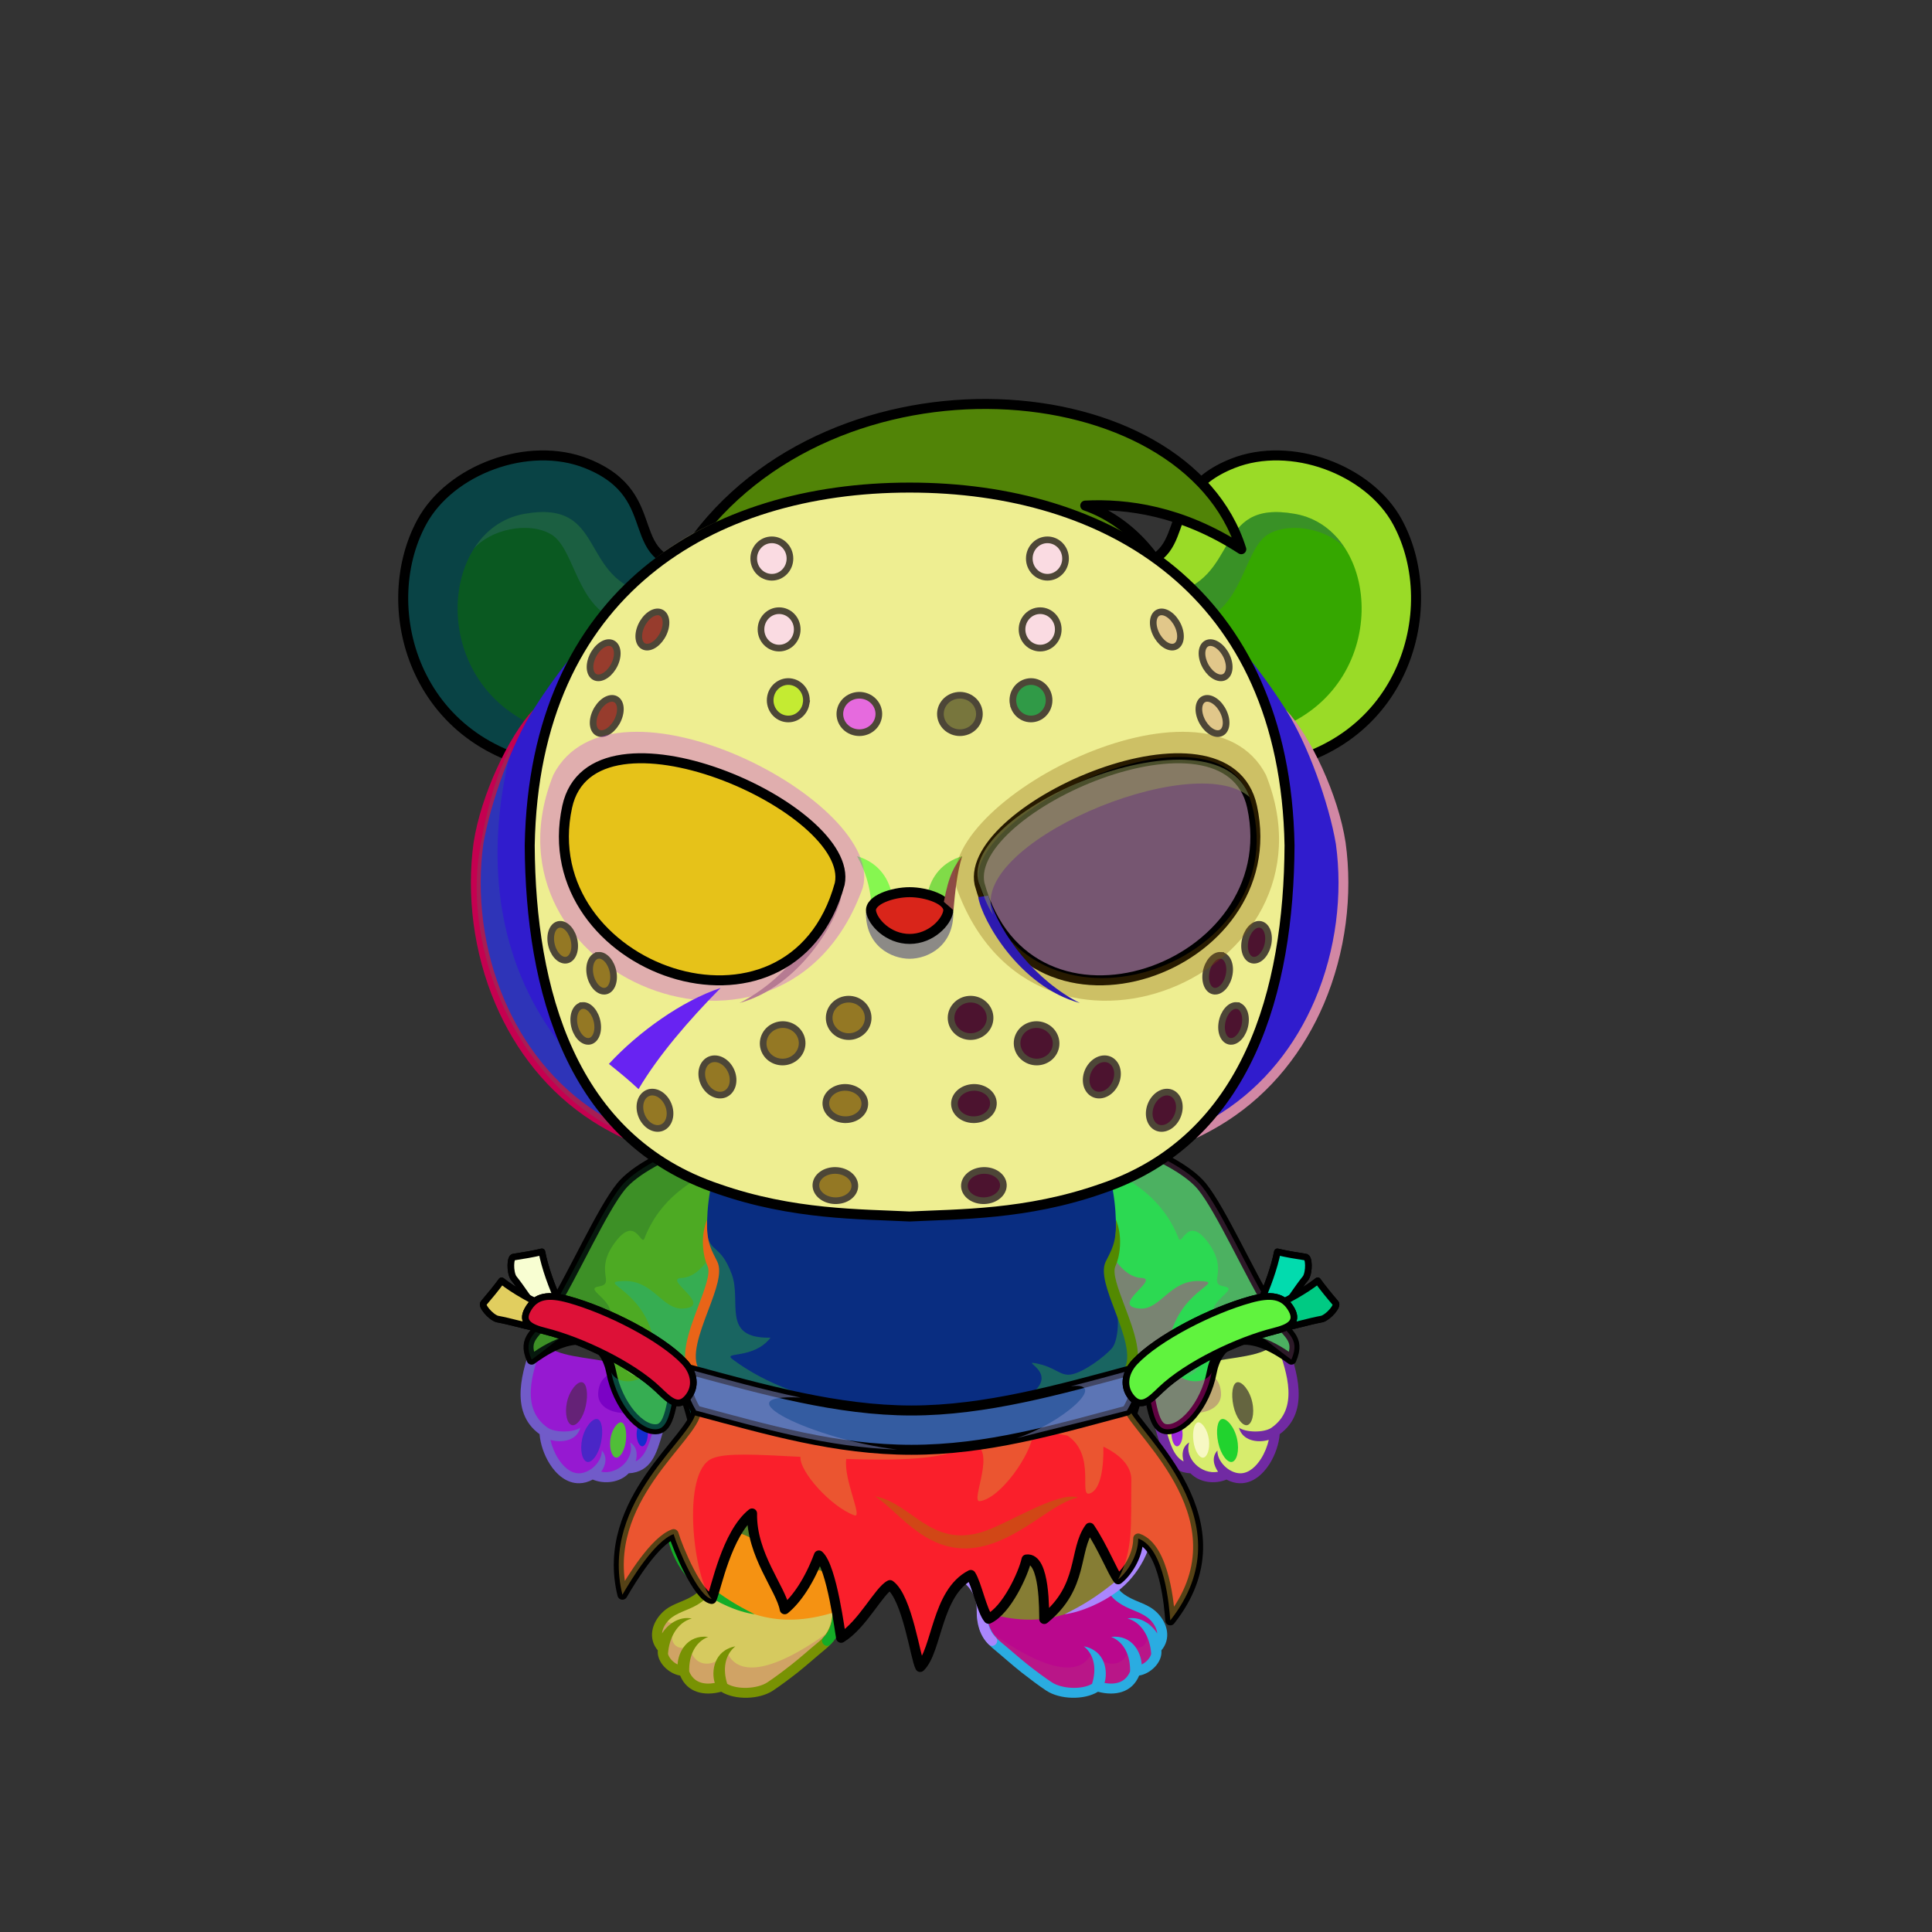 <svg xmlns="http://www.w3.org/2000/svg" xmlns:xlink="http://www.w3.org/1999/xlink" style="shape-rendering:geometricPrecision; text-rendering:geometricPrecision; image-rendering:optimizeQuality; fill-rule:evenodd; clip-rule:evenodd" version="1.1" viewBox="0 0 29000 29000" xml:space="preserve"><rect x="0" y="0" width="29000" height="29000" fill="#333333" stroke="none"/><defs><style type="text/css">.HairBack-Bear0fil22 {fill:none}
.Tail-Bear0fil22 {fill:none}
.RightFoot-Bear3fil432 {fill:url(#RightFoot-Bear3id650)}
.RightFoot-Bear3fil14 {fill:black;fill-opacity:0.2}
.RightFoot-Bear3fil32 {fill:black;fill-rule:nonzero}
.RightLeg-Bear4fil439 {fill:url(#RightLeg-Bear4id995)}
.RightLeg-Bear4fil440 {fill:url(#RightLeg-Bear4id40)}
.RightLeg-Bear4fil14 {fill:black;fill-opacity:0.2}
.RightLeg-Bear4fil32 {fill:black;fill-rule:nonzero}
.LeftFoot-Bear3fil442 {fill:url(#LeftFoot-Bear3id651)}
.LeftFoot-Bear3fil14 {fill:black;fill-opacity:0.2}
.LeftFoot-Bear3fil32 {fill:black;fill-rule:nonzero}
.LeftLeg-Bear4fil449 {fill:url(#LeftLeg-Bear4id996)}
.LeftLeg-Bear4fil450 {fill:url(#LeftLeg-Bear4id8)}
.LeftLeg-Bear4fil14 {fill:black;fill-opacity:0.2}
.LeftLeg-Bear4fil32 {fill:black;fill-rule:nonzero}
.RightPaw-Bear0fil457 {fill:#e6f0ee}
.RightPaw-Bear0fil32 {fill:black;fill-rule:nonzero}
.RightPaw-Bear0fil458 {fill:#A16A6A}
.LeftPaw-Bear0fil457 {fill:#e6f0ee}
.LeftPaw-Bear0fil32 {fill:black;fill-rule:nonzero}
.LeftPaw-Bear0fil458 {fill:#A16A6A}
.Body-Bear2fil478 {fill:url(#Body-Bear2id266)}
.Body-Bear2fil479 {fill:url(#Body-Bear2id516)}
.Body-Bear2fil14 {fill:black;fill-opacity:0.2}
.Body-Bear2fil32 {fill:black;fill-rule:nonzero}
.Body-Bear2fil22 {fill:none}
.Ears-Bear5fil500 {fill:url(#Ears-Bear5id491)}
.Ears-Bear5fil14 {fill:black;fill-opacity:0.2}
.Ears-Bear5fil502 {fill:url(#Ears-Bear5id202)}
.Ears-Bear5fil499 {fill:url(#Ears-Bear5id124)}
.Ears-Bear5str4 {stroke:black;stroke-width:150}
.Ears-Bear5fil501 {fill:url(#Ears-Bear5id205)}
.Head-Bear2fil515 {fill:url(#Head-Bear2id233)}
.Head-Bear2fil32 {fill:black;fill-rule:nonzero}
.Head-Bear2fil14 {fill:black;fill-opacity:0.2}
.Head-Bear2fil516 {fill:url(#Head-Bear2id1046)}
.Mouth-Bear10fil100 {fill:black}
.Mouth-Bear10fil22 {fill:none}
.Mouth-Bear10str0 {stroke:black;stroke-width:150;stroke-linecap:round;stroke-linejoin:round}
.Eyes-Bear5fil552 {fill:url(#Eyes-Bear5id813)}
.Eyes-Bear5fil553 {fill:url(#Eyes-Bear5id674)}
.Eyes-Bear5fil554 {fill:url(#Eyes-Bear5id1084)}
.Eyes-Bear5fil152 {fill:white}
.Eyes-Bear5fil157 {fill:black;fill-opacity:0.502}
.Eyes-Bear5fil155 {fill:#202223}
.Eyes-Bear5fil14 {fill:black;fill-opacity:0.2}
.Eyes-Bear5fil555 {fill:url(#Eyes-Bear5id812)}
.Eyes-Bear5fil556 {fill:url(#Eyes-Bear5id774)}
.Eyes-Bear5fil557 {fill:url(#Eyes-Bear5id1098)}
.Eyes-Bear5fil22 {fill:none}
.Eyes-Bear5str4 {stroke:black;stroke-width:150}
.Nose-Bear0fil598 {fill:url(#Nose-Bear0id451)}
.Nose-Bear0str0 {stroke:black;stroke-width:150;stroke-linecap:round;stroke-linejoin:round}
.Hair-Bear6fil14 {fill:black;fill-opacity:0.2}
.Hair-Bear6fil604 {fill:url(#Hair-Bear6id1014)}
.Hair-Bear6str0 {stroke:black;stroke-width:150;stroke-linecap:round;stroke-linejoin:round}
.BraceletLeather-Bigfil43new {fill:white;fill-opacity:0.2}
.BraceletLeather-Bigfil46new {fill:white;fill-rule:nonzero;fill-opacity:0.2}
.BraceletLeather-Bigfil51new {fill:url(#BraceletLeather-Bigid222new)}
.BraceletLeather-Bigstr3new {stroke:black;stroke-width:100;stroke-linecap:round;stroke-linejoin:round}
.BraceletLeather-Bigfil33new {fill:none}
.BraceletLeather-Bigfil52new {fill:url(#BraceletLeather-Bigid38new)}
.BraceletLeather-Bigfil53new {fill:url(#BraceletLeather-Bigid698new);fill-rule:nonzero}
.BraceletLeather-Bigstr4new {stroke:black;stroke-width:100}
.BraceletLeather-Bigfil47new {fill:none;fill-rule:nonzero}
.BraceletLeather-Bigfil54new {fill:url(#BraceletLeather-Bigid16new)}
.BraceletLeather-Bigfil55new {fill:url(#BraceletLeather-Bigid206new)}
.BraceletLeather-Bigfil56new {fill:url(#BraceletLeather-Bigid691new);fill-rule:nonzero}
.HatMaskJason-Bigfil1 {fill:black;fill-opacity:0.502}
.HatMaskJason-Bigfil71 {fill:url(#HatMaskJason-Bigid1)}
.HatMaskJason-Bigfil72 {fill:url(#HatMaskJason-Bigid10)}
.HatMaskJason-Bigfil73 {fill:url(#HatMaskJason-Bigid26)}
.HatMaskJason-Bigfil74 {fill:white;fill-opacity:0.502}
.HatMaskJason-Bigfil18 {fill:black;fill-opacity:0.302}
.HatMaskJason-Bigfil75 {fill:black;fill-rule:nonzero}
.HatMaskJason-Bigfil76 {fill:black;fill-rule:nonzero;fill-opacity:0.502}
.HatMaskJason-Bigfil77 {fill:url(#HatMaskJason-Bigid21)}
.HatMaskJason-Bigfil70 {fill:#2E2E2E}
.HatMaskJason-Bigstr6 {stroke:black;stroke-width:150;stroke-linecap:round;stroke-linejoin:round;stroke-miterlimit:22.926}
.HatMaskJason-Bigfil21 {fill:none}
.HatMaskJason-Bigstr7 {stroke:#4D4637;stroke-width:100;stroke-miterlimit:22.926}
.HatMaskJason-Bigstr8 {stroke:black;stroke-width:150;stroke-miterlimit:22.926}
.NecklaceScream-Bigfil1 {fill:black;fill-opacity:0.302}
.NecklaceScream-Bigfil2 {fill:black;fill-opacity:0.4}
.NecklaceScream-Bigfil3 {fill:white;fill-rule:nonzero;fill-opacity:0.2}
.NecklaceScream-Bigfil35 {fill:url(#NecklaceScream-Bigid9)}
.NecklaceScream-Bigfil7 {fill:black;fill-rule:nonzero}
.NecklaceScream-Bigfil36 {fill:url(#NecklaceScream-Bigid15)}
.NecklaceScream-Bigfil9 {fill:white;fill-opacity:0.4}
.NecklaceScream-Bigfil37 {fill:url(#NecklaceScream-Bigid33)}
.NecklaceScream-Bigfil11 {fill:white;fill-opacity:0.2}
.NecklaceScream-Bigfil12 {fill:black;fill-opacity:0.502}
.NecklaceScream-Bigfil13 {fill:black;fill-rule:nonzero;fill-opacity:0.502}
.NecklaceScream-Bigfil33 {fill:url(#NecklaceScream-Bigid27)}
.NecklaceScream-Bigstr0 {stroke:black;stroke-width:150;stroke-linecap:round;stroke-linejoin:round;stroke-miterlimit:22.926}
.NecklaceScream-Bigfil34 {fill:url(#NecklaceScream-Bigid30)}
.NecklaceScream-Bigfil5 {fill:none}
</style><linearGradient gradientUnits="userSpaceOnUse" id="RightFoot-Bear3id650" x1="16088.3" x2="16088.3" y1="25409.6" y2="23879.2">
   <stop offset="0" style="stop-opacity:1; stop-color:#202223"/>
   <stop offset="0.729" style="stop-opacity:1; stop-color:#4a4a4a"/>
   <stop offset="1" style="stop-opacity:1; stop-color:#4a4a4a"/>
  </linearGradient><linearGradient gradientUnits="userSpaceOnUse" id="RightLeg-Bear4id995" x1="15448.2" x2="15448.2" y1="24220.2" y2="20742.8">
   <stop offset="0" style="stop-opacity:1; stop-color:#ffffff"/>
   <stop offset="0.349" style="stop-opacity:1; stop-color:#ffffff"/>
   <stop offset="1" style="stop-opacity:1; stop-color:#e6f0ee"/>
  </linearGradient><linearGradient gradientUnits="userSpaceOnUse" id="RightLeg-Bear4id40" x1="15724.4" x2="15724.4" xlink:href="#RightLeg-Bear4id8" y1="24311.8" y2="22931.3">
  </linearGradient><linearGradient gradientUnits="userSpaceOnUse" id="LeftFoot-Bear3id651" x1="11219.3" x2="11219.3" xlink:href="#LeftFoot-Bear3id650" y1="25409.6" y2="23879.2">
  </linearGradient><linearGradient gradientUnits="userSpaceOnUse" id="LeftLeg-Bear4id996" x1="11859.5" x2="11859.5" xlink:href="#LeftLeg-Bear4id995" y1="24220.2" y2="20742.8">
  </linearGradient><linearGradient gradientUnits="userSpaceOnUse" id="LeftLeg-Bear4id8" x1="11583.3" x2="11583.3" y1="24311.8" y2="22931.3">
   <stop offset="0" style="stop-opacity:1; stop-color:#4a4a4a"/>
   <stop offset="0.051" style="stop-opacity:1; stop-color:#4a4a4a"/>
   <stop offset="1" style="stop-opacity:1; stop-color:#e6f0ee"/>
  </linearGradient><linearGradient gradientUnits="userSpaceOnUse" id="Body-Bear2id266" x1="13653.8" x2="13653.8" y1="17442" y2="23250.9">
   <stop offset="0" style="stop-opacity:1; stop-color:#b7c9c6"/>
   <stop offset="0.059" style="stop-opacity:1; stop-color:#b7c9c6"/>
   <stop offset="0.529" style="stop-opacity:1; stop-color:#e6f0ee"/>
   <stop offset="1" style="stop-opacity:1; stop-color:#ffffff"/>
  </linearGradient><linearGradient gradientUnits="userSpaceOnUse" id="Body-Bear2id516" x1="13653.8" x2="13653.8" xlink:href="#Body-Bear2id310" y1="18611" y2="23350.9">
  </linearGradient><linearGradient gradientUnits="userSpaceOnUse" id="Ears-Bear5id491" x1="7342.75" x2="9293.85" xlink:href="#Ears-Bear5id67" y1="8088.83" y2="10545.8">
  </linearGradient><linearGradient gradientUnits="userSpaceOnUse" id="Ears-Bear5id202" x1="19964.9" x2="18013.8" xlink:href="#Ears-Bear5id67" y1="8088.83" y2="10545.8">
  </linearGradient><linearGradient gradientUnits="userSpaceOnUse" id="Ears-Bear5id124" x1="6835.68" x2="9754.72" y1="7449.24" y2="10928">
   <stop offset="0" style="stop-opacity:1; stop-color:#e6f0ee"/>
   <stop offset="1" style="stop-opacity:1; stop-color:#b7c9c6"/>
  </linearGradient><linearGradient gradientUnits="userSpaceOnUse" id="Ears-Bear5id205" x1="20472" x2="17552.9" xlink:href="#Ears-Bear5id124" y1="7449.24" y2="10928">
  </linearGradient><linearGradient gradientUnits="userSpaceOnUse" id="Head-Bear2id233" x1="13653.8" x2="13653.8" y1="7273.2" y2="17643.8">
   <stop offset="0" style="stop-opacity:1; stop-color:#ffffff"/>
   <stop offset="0.42" style="stop-opacity:1; stop-color:#e6f0ee"/>
   <stop offset="0.831" style="stop-opacity:1; stop-color:#e6f0ee"/>
   <stop offset="1" style="stop-opacity:1; stop-color:#b7c9c6"/>
  </linearGradient><radialGradient cx="13653.8" cy="13901.2" fx="13653.8" fy="13901.2" gradientTransform="matrix(1 -0 -0 0.972 0 389)" gradientUnits="userSpaceOnUse" id="Head-Bear2id1046" r="1996.08">
   <stop offset="0" style="stop-opacity:1; stop-color:#ffffff"/>
   <stop offset="1" style="stop-opacity:1; stop-color:#e6f0ee"/>
  </radialGradient><linearGradient gradientUnits="userSpaceOnUse" id="Eyes-Bear5id813" x1="10417" x2="9722.34" xlink:href="#Eyes-Bear5id27" y1="14638.9" y2="11576.5">
  </linearGradient><linearGradient gradientUnits="userSpaceOnUse" id="Eyes-Bear5id674" x1="8577.26" x2="11725.2" xlink:href="#Eyes-Bear5id57" y1="13014.3" y2="13014.3">
  </linearGradient><radialGradient cx="10299.3" cy="12950.1" fx="10299.3" fy="12950.1" gradientTransform="matrix(0.059 1.051 -0.972 0.091 22282 952)" gradientUnits="userSpaceOnUse" id="Eyes-Bear5id1084" r="1461.35" xlink:href="#Eyes-Bear5id1055">
  </radialGradient><linearGradient gradientUnits="userSpaceOnUse" id="Eyes-Bear5id812" x1="16890.7" x2="17585.3" xlink:href="#Eyes-Bear5id27" y1="14638.9" y2="11576.5">
  </linearGradient><linearGradient gradientUnits="userSpaceOnUse" id="Eyes-Bear5id774" x1="18730.4" x2="15582.5" xlink:href="#Eyes-Bear5id57" y1="13014.3" y2="13014.3">
  </linearGradient><radialGradient cx="17008.4" cy="12950.1" fx="17008.4" fy="12950.1" gradientTransform="matrix(-0.059 1.051 0.972 0.091 5418 -6097)" gradientUnits="userSpaceOnUse" id="Eyes-Bear5id1098" r="1461.35" xlink:href="#Eyes-Bear5id1055">
  </radialGradient><linearGradient gradientUnits="userSpaceOnUse" id="Nose-Bear0id451" x1="13653.8" x2="13653.8" y1="14108.6" y2="14926.9">
   <stop offset="0" style="stop-opacity:1; stop-color:#FFCCCC"/>
   <stop offset="1" style="stop-opacity:1; stop-color:#453F2C"/>
  </linearGradient><linearGradient gradientUnits="userSpaceOnUse" id="Hair-Bear6id1014" x1="17919.4" x2="11063.8" xlink:href="#Hair-Bear6id49" y1="10137.2" y2="7426.22">
  </linearGradient><linearGradient gradientUnits="userSpaceOnUse" id="BraceletLeather-Bigid222new" x1="8086.3" x2="7982.38" xlink:href="#BraceletLeather-Bigid14new" y1="19659.1" y2="18801.5">
  </linearGradient><linearGradient gradientUnits="userSpaceOnUse" id="BraceletLeather-Bigid38new" x1="7999.57" x2="7492.63" xlink:href="#BraceletLeather-Bigid14new" y1="19911.5" y2="19246.5">
  </linearGradient><linearGradient gradientUnits="userSpaceOnUse" id="BraceletLeather-Bigid698new" x1="8077.58" x2="10215.1" xlink:href="#BraceletLeather-Bigid691new" y1="19870.6" y2="20648.6">
  </linearGradient><linearGradient gradientUnits="userSpaceOnUse" id="BraceletLeather-Bigid16new" x1="19221.4" x2="19325.3" xlink:href="#BraceletLeather-Bigid14new" y1="19659.1" y2="18801.5">
  </linearGradient><linearGradient gradientUnits="userSpaceOnUse" id="BraceletLeather-Bigid206new" x1="19308.1" x2="19815" xlink:href="#BraceletLeather-Bigid14new" y1="19911.5" y2="19246.5">
  </linearGradient><linearGradient gradientUnits="userSpaceOnUse" id="HatMaskJason-Bigid1" x1="9019.95" x2="18287.71" y1="15984.85" y2="9593.85">
   <stop offset="0" style="stop-opacity:1; stop-color:#968869"/>
   <stop offset="0.239" style="stop-opacity:1; stop-color:#968869"/>
   <stop offset="0.561" style="stop-opacity:1; stop-color:#BFAC82"/>
   <stop offset="1" style="stop-opacity:1; stop-color:#D9C393"/>
  </linearGradient><linearGradient gradientUnits="userSpaceOnUse" id="HatMaskJason-Bigid10" x1="11686.25" x2="15621.4" xlink:href="#HatMaskJason-Bigid0" y1="11517.54" y2="11517.54">
  </linearGradient><linearGradient gradientUnits="userSpaceOnUse" id="HatMaskJason-Bigid26" x1="16901.05" x2="17825.93" xlink:href="#HatMaskJason-Bigid0" y1="15631.34" y2="15297.35">
  </linearGradient><linearGradient gradientUnits="userSpaceOnUse" id="HatMaskJason-Bigid21" x1="10406.61" x2="9481.73" xlink:href="#HatMaskJason-Bigid0" y1="15631.34" y2="15297.35">
  </linearGradient><linearGradient gradientUnits="userSpaceOnUse" id="NecklaceScream-Bigid9" x1="13681.94" x2="13681.94" xlink:href="#NecklaceScream-Bigid0" y1="21422.88" y2="17046.18">
  </linearGradient><linearGradient gradientUnits="userSpaceOnUse" id="NecklaceScream-Bigid15" x1="13636.06" x2="13636.06" xlink:href="#NecklaceScream-Bigid3" y1="25021.74" y2="21102.88">
  </linearGradient><linearGradient gradientUnits="userSpaceOnUse" id="NecklaceScream-Bigid33" x1="10307.53" x2="17056.35" xlink:href="#NecklaceScream-Bigid32" y1="21160.24" y2="21160.24">
  </linearGradient><linearGradient gradientUnits="userSpaceOnUse" id="NecklaceScream-Bigid27" x1="10091.5" x2="9660.68" xlink:href="#NecklaceScream-Bigid0" y1="21728.87" y2="17080.75">
  </linearGradient><linearGradient gradientUnits="userSpaceOnUse" id="NecklaceScream-Bigid30" x1="17272.38" x2="17703.2" xlink:href="#NecklaceScream-Bigid0" y1="21728.87" y2="17080.75">
  </linearGradient><linearGradient gradientUnits="userSpaceOnUse" id="RightLeg-Bear4id8" x1="11583.3" x2="11583.3" y1="24311.8" y2="22931.3">
   <stop offset="0" style="stop-opacity:1; stop-color:#4a4a4a"/>
   <stop offset="0.051" style="stop-opacity:1; stop-color:#4a4a4a"/>
   <stop offset="1" style="stop-opacity:1; stop-color:#e6f0ee"/>
  </linearGradient><linearGradient gradientUnits="userSpaceOnUse" id="LeftFoot-Bear3id650" x1="16088.3" x2="16088.3" y1="25409.6" y2="23879.2">
   <stop offset="0" style="stop-opacity:1; stop-color:#202223"/>
   <stop offset="0.729" style="stop-opacity:1; stop-color:#4a4a4a"/>
   <stop offset="1" style="stop-opacity:1; stop-color:#4a4a4a"/>
  </linearGradient><linearGradient gradientUnits="userSpaceOnUse" id="LeftLeg-Bear4id995" x1="15448.2" x2="15448.2" y1="24220.2" y2="20742.8">
   <stop offset="0" style="stop-opacity:1; stop-color:#ffffff"/>
   <stop offset="0.349" style="stop-opacity:1; stop-color:#ffffff"/>
   <stop offset="1" style="stop-opacity:1; stop-color:#e6f0ee"/>
  </linearGradient><linearGradient gradientUnits="userSpaceOnUse" id="Body-Bear2id310" x1="13653.8" x2="13653.8" y1="17946" y2="23169.7">
   <stop offset="0" style="stop-opacity:1; stop-color:#d8ebe5"/>
   <stop offset="0.478" style="stop-opacity:1; stop-color:#f1f8f6"/>
   <stop offset="1" style="stop-opacity:1; stop-color:#f1f8f6"/>
  </linearGradient><linearGradient gradientUnits="userSpaceOnUse" id="Ears-Bear5id67" x1="19243.1" x2="17345.7" y1="8365.42" y2="10750.8">
   <stop offset="0" style="stop-opacity:1; stop-color:#F2E6E6"/>
   <stop offset="1" style="stop-opacity:1; stop-color:#B58383"/>
  </linearGradient><linearGradient gradientUnits="userSpaceOnUse" id="Eyes-Bear5id27" x1="16937.6" x2="16937.6" y1="14961.3" y2="11448.6">
   <stop offset="0" style="stop-opacity:1; stop-color:#800475"/>
   <stop offset="1" style="stop-opacity:1; stop-color:black"/>
  </linearGradient><linearGradient gradientUnits="objectBoundingBox" id="Eyes-Bear5id57" x1="100%" x2="0%" y1="50%" y2="50%">
   <stop offset="0" style="stop-opacity:1; stop-color:#800475"/>
   <stop offset="0.502" style="stop-opacity:1; stop-color:#ff48f0"/>
   <stop offset="1" style="stop-opacity:1; stop-color:#800475"/>
  </linearGradient><radialGradient cx="16677.2" cy="12783.5" fx="16677.2" fy="12783.5" gradientTransform="matrix(-0.258 1.163 1.087 0.253 7083 -9849)" gradientUnits="userSpaceOnUse" id="Eyes-Bear5id1055" r="1194.51">
   <stop offset="0" style="stop-opacity:1; stop-color:#66005e"/>
   <stop offset="0.75" style="stop-opacity:1; stop-color:black"/>
   <stop offset="1" style="stop-opacity:1; stop-color:black"/>
  </radialGradient><linearGradient gradientUnits="userSpaceOnUse" id="Hair-Bear6id49" x1="13715.8" x2="13715.8" y1="6802.99" y2="8218.57">
   <stop offset="0" style="stop-opacity:1; stop-color:#e6e6cc"/>
   <stop offset="1" style="stop-opacity:1; stop-color:#fffffd"/>
  </linearGradient><linearGradient gradientUnits="userSpaceOnUse" id="BraceletLeather-Bigid14new" x1="8682.96" x2="8745.92" y1="19682.8" y2="19053.1">
   <stop offset="0" style="stop-opacity:1; stop-color:#683501"/>
   <stop offset="1" style="stop-opacity:1; stop-color:#B08227"/>
  </linearGradient><linearGradient gradientUnits="userSpaceOnUse" id="BraceletLeather-Bigid691new" x1="19230.1" x2="17092.5" y1="19870.6" y2="20648.6">
   <stop offset="0" style="stop-opacity:1; stop-color:#643300"/>
   <stop offset="0.322" style="stop-opacity:1; stop-color:#B5872A"/>
   <stop offset="1" style="stop-opacity:1; stop-color:#643200"/>
  </linearGradient><linearGradient gradientUnits="userSpaceOnUse" id="HatMaskJason-Bigid0" x1="11793.45" x2="15570.41" y1="11608.57" y2="11608.57">
   <stop offset="0" style="stop-opacity:1; stop-color:#B00000"/>
   <stop offset="1" style="stop-opacity:1; stop-color:red"/>
  </linearGradient><linearGradient gradientUnits="objectBoundingBox" id="NecklaceScream-Bigid0" x1="50%" x2="50%" y1="100%" y2="0%">
   <stop offset="0" style="stop-opacity:1; stop-color:#08090A"/>
   <stop offset="0.239" style="stop-opacity:1; stop-color:#18181A"/>
   <stop offset="0.451" style="stop-opacity:1; stop-color:#383635"/>
   <stop offset="0.678" style="stop-opacity:1; stop-color:#292827"/>
   <stop offset="1" style="stop-opacity:1; stop-color:#08090A"/>
  </linearGradient><linearGradient gradientUnits="userSpaceOnUse" id="NecklaceScream-Bigid3" x1="13639.46" x2="13639.46" y1="24831.84" y2="21099.6">
   <stop offset="0" style="stop-opacity:1; stop-color:#706758"/>
   <stop offset="0.431" style="stop-opacity:1; stop-color:#292827"/>
   <stop offset="0.678" style="stop-opacity:1; stop-color:#18181A"/>
   <stop offset="1" style="stop-opacity:1; stop-color:#08090A"/>
  </linearGradient><linearGradient gradientUnits="userSpaceOnUse" id="NecklaceScream-Bigid32" x1="10557.49" x2="16806.39" y1="21154.23" y2="21154.23">
   <stop offset="0" style="stop-opacity:1; stop-color:#191B1F"/>
   <stop offset="0.169" style="stop-opacity:1; stop-color:#0C0C0D"/>
   <stop offset="0.62" style="stop-opacity:1; stop-color:#241E18"/>
   <stop offset="1" style="stop-opacity:1; stop-color:#09090A"/>
  </linearGradient></defs><g id="HairBack-Bear0">
 <animateTransform additive="sum" attributeName="transform" dur="10" repeatCount="indefinite" type="translate" values="0;0 200;0;0 200;0;0 200;0;0 200;0"/>
  <rect class="HairBack-Bear0fil22" height="998" width="1061" x="13124" y="20899"/>
 </g><g id="Tail-Bear0">
  <rect class="Tail-Bear0fil22" height="1129" width="1129" x="13089" y="21055"/>
 </g><g id="RightFoot-Bear3">
  <path class="RightFoot-Bear3fil432" d="M17045 25080c-66,213 -260,328 -578,232 -82,82 -466,170 -720,2 -241,-159 -607,-457 -720,-564 -96,-91 -335,-220 -291,-565 777,87 1299,173 1927,-306 18,146 320,205 479,267 233,89 426,392 211,604 42,135 -122,330 -308,330z" style="fill:#ba088d"/>
  <path class="RightFoot-Bear3fil14" d="M16490 25327c320,133 480,-45 565,-254 204,-15 307,-138 301,-308 28,-45 52,-79 86,-174 31,-139 -54,-325 -125,-351 31,144 -137,125 -191,129 232,292 -30,451 -178,321 -4,299 -321,400 -555,107 -111,282 -514,451 -1612,-364 1095,1261 1346,941 1709,894z" style="fill:#b65376"/>
  <path class="RightFoot-Bear3fil32" d="M16963 25089c-68,167 -221,202 -384,173 53,-171 15,-486 -309,-550 160,131 191,345 122,563 -153,91 -454,76 -604,-23 -105,-69 -235,-166 -357,-262 -142,-112 -270,-229 -408,-342 -98,-80 -205,-212 -213,-454 5,-41 -24,-78 -65,-83 -41,-5 -84,23 -83,65 7,344 143,486 266,587 138,114 267,232 411,345 124,97 257,197 366,269 205,135 567,145 776,17 252,66 509,18 618,-243 169,-27 352,-197 334,-378 149,-177 94,-405 -60,-562 -136,-138 -294,-154 -454,-250 -66,-40 -120,-83 -125,-121l-137 73c20,64 119,137 185,176 138,83 316,117 424,227 53,54 98,127 105,203 -87,-137 -253,-261 -447,-225 213,57 340,284 356,532 -17,67 -81,130 -143,158 -9,-180 -141,-449 -459,-414 197,78 290,282 285,519z" style="fill:#2aace1"/>
 </g><g id="LeftFoot-Bear3">
  <path class="LeftFoot-Bear3fil442" d="M10263 25080c66,213 260,328 578,232 82,82 466,170 720,2 241,-159 607,-457 719,-564 96,-91 336,-220 292,-565 -777,87 -1299,173 -1927,-306 -19,146 -321,205 -479,267 -233,89 -427,392 -211,604 -42,135 121,330 308,330z" style="fill:#d6ca5f"/>
  <path class="LeftFoot-Bear3fil14" d="M10817 25327c-320,133 -479,-45 -565,-254 -203,-15 -307,-138 -301,-308 -27,-45 -52,-79 -85,-174 -32,-139 54,-325 124,-351 -30,144 137,125 192,129 -233,292 29,451 178,321 4,299 321,400 554,107 112,282 515,451 1613,-364 -1095,1261 -1346,941 -1710,894z" style="fill:#ba077e"/>
  <path class="LeftFoot-Bear3fil32" d="M10345 25089c68,167 220,202 384,173 -54,-171 -16,-486 309,-550 -160,131 -191,345 -122,563 153,91 454,76 604,-23 104,-69 234,-166 356,-262 143,-112 271,-229 409,-342 97,-80 205,-212 213,-454 -5,-41 24,-78 65,-83 41,-5 84,23 83,65 -7,344 -143,486 -266,587 -139,114 -268,232 -411,345 -124,97 -258,197 -367,269 -205,135 -567,145 -776,17 -251,66 -509,18 -617,-243 -169,-27 -352,-197 -335,-378 -149,-177 -93,-405 61,-562 136,-138 294,-154 454,-250 66,-40 120,-83 125,-121l137 73c-20,64 -120,137 -185,176 -139,83 -316,117 -425,227 -53,54 -97,127 -104,203 86,-137 252,-261 447,-225 -213,57 -341,284 -357,532 18,67 82,130 144,158 8,-180 141,-449 459,-414 -197,78 -291,282 -285,519z" style="fill:#789203"/>
 </g><g id="RightLeg-Bear4">
  <path class="RightLeg-Bear4fil439" d="M13654 20747c651,0 2263,-52 2620,230 303,239 971,977 969,1838 -2,444 -257,819 -524,1020 -221,162 -440,291 -673,374 -391,24 -841,5 -1310,-24 7,-583 -643,-742 -1082,-749l0 -2689z" style="fill:#31e81d"/>
  <path class="RightLeg-Bear4fil440" d="M16906 23643c-38,56 -97,124 -187,192 -578,425 -1151,626 -1983,350 3,-262 -126,-438 -309,-553 1133,28 1412,-703 2238,-701 288,1 497,345 241,712z" style="fill:#867d34"/>
  <path class="RightLeg-Bear4fil14" d="M16961 23553c110,-131 272,-434 272,-592 2,-776 -323,-1481 -652,-1782 -248,370 -56,940 55,979 367,105 509,1009 325,1395z" style="fill:#94abc0"/>
  <path class="RightLeg-Bear4fil32" d="M16690 23782c-238,187 -417,303 -711,449 260,-35 573,-178 785,-337 332,-249 552,-662 553,-1079 1,-360 -110,-698 -263,-990 -227,-429 -547,-760 -734,-907 -32,-26 -79,-20 -105,12 -25,33 -20,80 13,105 175,139 478,451 693,860 144,273 248,587 247,920 -1,358 -198,746 -478,967zm-1745 794c71,68 -33,176 -104,108 -135,-130 -182,-317 -180,-500 3,-218 -99,-369 -246,-471 -213,-147 -519,-198 -761,-203l0 -149 1 0c265,5 604,62 845,229 186,129 314,320 310,596 -1,139 31,290 135,390z" style="fill:#aa86fd"/>
 </g><g id="LeftLeg-Bear4">
  <path class="LeftLeg-Bear4fil449" d="M13654 20747c-651,0 -2264,-52 -2620,230 -303,239 -971,977 -969,1838 1,444 256,819 524,1020 220,162 440,291 673,374 391,24 841,5 1310,-24 -7,-583 642,-742 1082,-749l0 -2689z" style="fill:#527e27"/>
  <path class="LeftLeg-Bear4fil450" d="M10401 23643c39,56 98,124 188,192 578,425 1150,626 1983,350 -3,-262 126,-438 309,-553 -1133,28 -1412,-703 -2238,-701 -289,1 -497,345 -242,712z" style="fill:#f59212"/>
  <path class="LeftLeg-Bear4fil14" d="M10346 23553c-110,-131 -271,-434 -271,-592 -3,-776 323,-1481 652,-1782 248,370 56,940 -56,979 -366,105 -508,1009 -325,1395z" style="fill:#973364"/>
  <path class="LeftLeg-Bear4fil32" d="M10618 23782c238,187 417,303 711,449 -260,-35 -573,-178 -785,-337 -332,-249 -552,-662 -554,-1079 -1,-360 110,-698 264,-990 226,-429 547,-760 734,-907 32,-26 79,-20 104,12 26,33 20,80 -12,105 -175,139 -478,451 -694,860 -143,273 -247,587 -246,920 1,358 198,746 478,967zm1745 794c-71,68 32,176 103,108 135,-130 183,-317 181,-500 -3,-218 98,-369 246,-471 212,-147 519,-198 761,-203l0 -149 -1 0c-265,5 -604,62 -845,229 -186,129 -314,320 -311,596 2,139 -31,290 -134,390z" style="fill:#14ac27"/>
 </g><g id="Body-Bear2">
 <animateTransform additive="sum" attributeName="transform" dur="10" repeatCount="indefinite" type="translate" values="0;0 200;0;0 200;0;0 200;0;0 200;0"/>
  <path class="Body-Bear2fil478" d="M13654 23251c1692,-3 2768,-207 3233,-1826 302,-1052 -330,-2764 -1019,-3983 -551,110 -1409,139 -2214,150 -806,-11 -1663,-40 -2215,-150 -688,1219 -1321,2931 -1018,3983 465,1619 1541,1823 3233,1826z" style="fill:#d9480b"/>
  <path class="Body-Bear2fil479" d="M10345 20913c6,183 31,355 76,512 465,1619 1541,1923 3233,1926 1692,-3 2768,-307 3233,-1926 45,-157 69,-329 76,-512 -25,-106 -51,-212 -78,-316 -634,1002 -759,-1957 -3231,-1986 -2472,29 -2598,2988 -3231,1986 -27,104 -54,210 -78,316z" style="fill:#8e7cf8"/>
  <path class="Body-Bear2fil14" d="M11416 22901c-455,-288 -787,-750 -995,-1476 -211,-735 34,-1792 435,-2779 -591,2230 70,3628 560,4255z" style="fill:#403361"/>
  <path class="Body-Bear2fil32" d="M11416 22901c-539,-241 -960,-968 -1067,-1455 -108,-487 -59,-1102 131,-1659 -71,577 -87,1191 13,1618 104,444 495,1184 923,1496z" style="fill:#91bf52"/>
  <path class="Body-Bear2fil22" d="M12621 22856c-1016,-156 -1749,-629 -1932,-1889 -2,-17 -5,-34 -7,-51l0 -4c-2,-16 -4,-32 -5,-48l-1 -7c-1,-15 -3,-31 -4,-46l0 -8c-2,-15 -3,-30 -3,-46l-1 -8c-1,-16 -1,-31 -2,-47l0 -6c-1,-17 -1,-34 -1,-51l0 -5c0,-17 0,-34 0,-50l0 -8c0,-15 0,-31 1,-47l0 -9c1,-15 1,-30 2,-46l0 -11c1,-14 2,-29 3,-44l1 -12c1,-15 2,-29 3,-44l1 -13c1,-15 3,-31 4,-46l2 -14c1,-15 3,-30 5,-44l1 -15c2,-14 4,-27 5,-41l3 -18c2,-13 3,-26 5,-39l3 -18c2,-12 4,-25 6,-38 1,-7 2,-14 4,-22 2,-12 4,-25 6,-37l4 -23c2,-11 4,-23 6,-34 2,-9 4,-18 6,-28 2,-10 4,-21 6,-32 2,-9 4,-18 6,-27 2,-11 4,-21 7,-32l6 -27c2,-11 4,-21 7,-31 3,-13 6,-25 9,-37l5 -21c3,-14 6,-27 9,-40l5 -18c4,-14 7,-28 11,-42l4 -15c4,-15 8,-30 12,-46l3 -8c4,-16 9,-33 14,-49l1 -7m15 -50l9 -28c5,-17 10,-34 15,-52l2 -5c6,-17 11,-34 17,-51l1 -6c6,-18 12,-36 18,-54l0 -1c-142,1971 409,3124 1703,3596" style="fill:#87dfe1"/>
  <path class="Body-Bear2fil22" d="M12621 22856c-1016,-156 -1749,-629 -1932,-1889 -2,-17 -5,-34 -7,-51l0 -4c-2,-16 -4,-32 -5,-48l-1 -7c-1,-15 -3,-31 -4,-46l0 -8c-2,-15 -3,-30 -3,-46l-1 -8c-1,-16 -1,-31 -2,-47l0 -6c-1,-17 -1,-34 -1,-51l0 -5c0,-17 0,-34 0,-50l0 -8c0,-15 0,-31 1,-47l0 -9c1,-15 1,-30 2,-46l0 -11c1,-14 2,-29 3,-44l1 -12c1,-15 2,-29 3,-44l1 -13c1,-15 3,-31 4,-46l2 -14c1,-15 3,-30 5,-44l1 -15c2,-14 4,-27 5,-41l3 -18c2,-13 3,-26 5,-39l3 -18c2,-12 4,-25 6,-38 1,-7 2,-14 4,-22 2,-12 4,-25 6,-37l4 -23c2,-11 4,-23 6,-34 2,-9 4,-18 6,-28 2,-10 4,-21 6,-32 2,-9 4,-18 6,-27 2,-11 4,-21 7,-32l6 -27c2,-11 4,-21 7,-31 3,-13 6,-25 9,-37l5 -21c3,-14 6,-27 9,-40l5 -18c4,-14 7,-28 11,-42l4 -15c4,-15 8,-30 12,-46l3 -8c4,-16 9,-33 14,-49l1 -7m15 -50l9 -28c5,-17 10,-34 15,-52l2 -5c6,-17 11,-34 17,-51l1 -6c6,-18 12,-36 18,-54l0 -1c-142,1971 409,3124 1703,3596" style="fill:#9deeb9"/>
  <path class="Body-Bear2fil14" d="M15892 22901c455,-288 786,-750 995,-1476 211,-735 -34,-1792 -436,-2779 592,2230 -69,3628 -559,4255z" style="fill:#ee1191"/>
  <path class="Body-Bear2fil32" d="M15892 22901c539,-241 960,-968 1067,-1455 107,-487 59,-1102 -132,-1659 72,577 87,1191 -12,1618 -104,444 -496,1184 -923,1496z" style="fill:#f7268d"/>
 </g><g id="RightPaw-Bear0">
 <animateTransform additive="sum" attributeName="transform" dur="10" repeatCount="indefinite" type="translate" values="0;0 200;0;0 200;0;0 200;0;0 200;0"/>
  <path class="RightPaw-Bear0fil457" d="M19212 20074c101,319 446,1074 -76,1413 -8,341 -321,891 -722,638 -151,80 -387,68 -509,-83 -446,-4 -409,-537 -607,-929 295,-982 1641,-506 1914,-1039z" style="fill:#d7ec6d"/>
  <path class="RightPaw-Bear0fil32" d="M19190 20003c89,-30 112,105 135,170 130,372 354,1015 -116,1354 -11,143 -66,311 -153,448 -99,155 -252,294 -446,289 -65,-1 -132,-19 -200,-55 -176,73 -404,47 -540,-94 -338,-20 -419,-297 -509,-605 -35,-123 -73,-250 -129,-363 -19,-37 -94,-221 -57,-240 16,-8 67,4 101,36 47,44 78,115 89,136 63,125 102,260 140,389 60,206 115,395 261,468 -29,-101 -22,-219 84,-284 -76,237 182,489 434,440 -65,-93 -101,-219 -10,-319 -6,164 172,338 339,342 137,3 248,-112 316,-220 55,-87 95,-188 116,-282 -169,50 -397,13 -448,-183 104,74 378,78 488,1 414,-287 232,-827 98,-1209 -22,-63 -77,-193 7,-219z" style="fill:#712aa3"/>
  <path class="RightPaw-Bear0fil458" d="M18721 21392c-70,15 -168,-109 -207,-290 -38,-180 -13,-339 57,-354 70,-15 188,120 226,300 39,181 -7,329 -76,344z" style="fill:#656540"/>
  <path class="RightPaw-Bear0fil458" d="M18493 21944c-70,15 -168,-109 -207,-289 -38,-181 -13,-340 57,-355 70,-14 188,120 226,301 39,180 -7,328 -76,343z" style="fill:#21d32e"/>
  <path class="RightPaw-Bear0fil458" d="M18061 21880c-58,7 -128,-100 -147,-248 -19,-148 13,-275 70,-282 57,-7 143,110 162,258 19,148 -28,265 -85,272z" style="fill:#f7f8c3"/>
  <path class="RightPaw-Bear0fil458" d="M17668 21710c-41,0 -83,-82 -84,-190 -2,-107 31,-195 72,-195 42,-1 94,90 95,197 2,108 -41,187 -83,188z" style="fill:#9b28db"/>
  <path class="RightPaw-Bear0fil458" d="M18328 20905c28,402 -757,372 -764,113 -13,-411 729,-626 764,-113z" style="fill:#bfa873"/>
 </g><g id="LeftPaw-Bear0">
 <animateTransform additive="sum" attributeName="transform" dur="10" repeatCount="indefinite" type="translate" values="0;0 200;0;0 200;0;0 200;0;0 200;0"/>
  <path class="LeftPaw-Bear0fil457" d="M8095 20074c-101,319 -445,1074 76,1413 8,341 322,891 722,638 152,80 388,68 510,-83 446,-4 408,-537 606,-929 -294,-982 -1641,-506 -1914,-1039z" style="fill:#9619d1"/>
  <path class="LeftPaw-Bear0fil32" d="M8118 20003c-89,-30 -112,105 -135,170 -130,372 -355,1015 116,1354 11,143 66,311 153,448 98,155 252,294 446,289 65,-1 131,-19 199,-55 176,73 405,47 540,-94 339,-20 419,-297 509,-605 36,-123 73,-250 130,-363 19,-37 93,-221 56,-240 -15,-8 -66,4 -100,36 -47,44 -79,115 -89,136 -63,125 -103,260 -140,389 -60,206 -116,395 -261,468 29,-101 22,-219 -84,-284 76,237 -182,489 -434,440 64,-93 101,-219 9,-319 6,164 -171,338 -338,342 -138,3 -248,-112 -316,-220 -56,-87 -96,-188 -117,-282 170,50 397,13 449,-183 -104,74 -378,78 -489,1 -414,-287 -231,-827 -98,-1209 22,-63 78,-193 -6,-219z" style="fill:#715bc9"/>
  <path class="LeftPaw-Bear0fil458" d="M8587 21392c70,15 168,-109 206,-290 39,-180 14,-339 -56,-354 -70,-15 -188,120 -227,300 -38,181 7,329 77,344z" style="fill:#652277"/>
  <path class="LeftPaw-Bear0fil458" d="M8815 21944c70,15 168,-109 206,-289 39,-181 14,-340 -56,-355 -70,-14 -188,120 -227,301 -38,180 7,328 77,343z" style="fill:#4a26c7"/>
  <path class="LeftPaw-Bear0fil458" d="M9247 21880c57,7 128,-100 147,-248 18,-148 -13,-275 -70,-282 -58,-7 -144,110 -163,258 -18,148 29,265 86,272z" style="fill:#50be38"/>
  <path class="LeftPaw-Bear0fil458" d="M9640 21710c41,0 83,-82 84,-190 1,-107 -31,-195 -73,-195 -41,-1 -94,90 -95,197 -1,108 42,187 84,188z" style="fill:#152dcd"/>
  <path class="LeftPaw-Bear0fil458" d="M8979 20905c-27,402 757,372 765,113 12,-411 -729,-626 -765,-113z" style="fill:#7b02c5"/>
 </g><g id="NecklaceScream-Big">
     <animateTransform additive="sum" attributeName="transform" dur="10" repeatCount="indefinite" type="translate" values="0;0 200;0;0 200;0;0 200;0;0 200;0"/>
  <g id="_1730900012624">
   <g>
    <path class="NecklaceScream-Bigfil33 NecklaceScream-Bigstr0" d="M11629.91 16928.44c-393.32,-98.89 -1903.64,377.71 -2310.82,883.98 -282.74,351.54 -684.84,1256.33 -1080.84,1922.62 -174.26,293.22 -405.42,334.68 -258.38,673.71 784.45,-577.57 1120.89,-207.07 1196.5,193.48 91.77,486.07 440.91,893.16 698.35,848.49 257.44,-44.66 188.13,-774.21 345.87,-596.21 157.75,178 209.81,873.76 366.12,827.39 311.97,-92.53 444.38,-780.64 557.54,-988.75 113.28,-208.31 485.66,-3764.71 485.66,-3764.71z" style="fill:#4daa23"/>
    <path class="NecklaceScream-Bigfil1" d="M11629.91 16928.44c-393.32,-98.89 -1903.64,377.72 -2310.82,883.98 -282.73,351.53 -684.86,1256.34 -1080.84,1922.62 -174.26,293.21 -405.42,334.68 -258.38,673.71 784.45,-577.57 754.93,-711.64 1152.83,-570.03 173.43,-307.94 -399.4,-484.3 -141.96,-528.96 257.44,-44.66 -80.45,-221.79 236.2,-654.88 316.65,-433.09 393.88,67.74 447.22,-68.63 468.12,-1197 1898.39,-1110.04 1955.75,-1657.81z" style="fill:#19552f"/>
    <path class="NecklaceScream-Bigfil2" d="M11629.91 16928.44c-393.32,-98.89 -676.71,2223.09 -1399.58,2253.77 -287.84,12.23 484.73,421.55 31.01,459.21 -319.18,26.51 -450.45,-427.03 -898.26,-412.86 -447.89,14.17 347.04,116.65 463.16,972.05 75.22,554.17 -530.9,654.62 -649.87,401.62 91.77,486.07 440.91,893.16 698.35,848.49 257.44,-44.66 188.13,-774.21 345.87,-596.21 157.75,178 209.81,873.76 366.12,827.39 311.97,-92.53 444.38,-780.64 557.54,-988.75 113.28,-208.31 485.66,-3764.71 485.66,-3764.71z" style="fill:#14b199"/>
    <path class="NecklaceScream-Bigfil3" d="M9572.52 20656.09c-320.87,-19.02 -219.12,-531.31 -584.16,-682.22 -281.89,-116.52 -550.1,3.62 -703.64,47.01 316.21,-324.75 611.32,-307.45 805.06,-208.84 278.91,141.97 268.14,704.01 482.74,844.05z" style="fill:#e9f8d7"/>
   </g>
   <g>
    <path class="NecklaceScream-Bigfil34 NecklaceScream-Bigstr0" d="M15733.97 16928.44c393.32,-98.89 1903.64,377.71 2310.82,883.98 282.74,351.54 684.84,1256.33 1080.84,1922.62 174.26,293.22 405.42,334.68 258.38,673.71 -784.45,-577.57 -1120.89,-207.07 -1196.5,193.48 -91.77,486.07 -440.91,893.16 -698.35,848.49 -257.44,-44.66 -188.13,-774.21 -345.87,-596.21 -157.75,178 -209.81,873.76 -366.12,827.39 -311.97,-92.53 -444.38,-780.64 -557.54,-988.75 -113.28,-208.31 -485.66,-3764.71 -485.66,-3764.71z" style="fill:#2cd952"/>
    <path class="NecklaceScream-Bigfil1" d="M15733.97 16928.44c393.32,-98.89 1903.64,377.72 2310.82,883.98 282.73,351.53 684.86,1256.34 1080.84,1922.62 174.26,293.21 405.42,334.68 258.38,673.71 -784.45,-577.57 -754.93,-711.64 -1152.83,-570.03 -173.43,-307.94 399.4,-484.3 141.96,-528.96 -257.44,-44.66 80.45,-221.79 -236.2,-654.88 -316.65,-433.09 -393.88,67.74 -447.22,-68.63 -468.12,-1197 -1898.39,-1110.04 -1955.75,-1657.81z" style="fill:#955986"/>
    <path class="NecklaceScream-Bigfil2" d="M15733.97 16928.44c393.32,-98.89 676.71,2223.09 1399.58,2253.77 287.84,12.23 -484.73,421.55 -31.01,459.21 319.18,26.51 450.45,-427.03 898.26,-412.86 447.89,14.17 -347.04,116.65 -463.16,972.05 -75.22,554.17 530.9,654.62 649.87,401.62 -91.77,486.07 -440.91,893.16 -698.35,848.49 -257.44,-44.66 -188.13,-774.21 -345.87,-596.21 -157.75,178 -209.81,873.76 -366.12,827.39 -311.97,-92.53 -444.38,-780.64 -557.54,-988.75 -113.28,-208.31 -485.66,-3764.71 -485.66,-3764.71z" style="fill:#ee05a2"/>
    <path class="NecklaceScream-Bigfil3" d="M17791.36 20656.09c320.87,-19.02 219.12,-531.31 584.16,-682.22 281.89,-116.52 550.1,3.62 703.64,47.01 -316.21,-324.75 -611.32,-307.45 -805.06,-208.84 -278.91,141.97 -268.14,704.01 -482.74,844.05z" style="fill:#bd67b3"/>
   </g>
   <path class="NecklaceScream-Bigfil35" d="M16288.75 17046.18c520.14,366.09 525.59,1624.68 381,1926.17 -144.59,301.48 542.05,1241.64 263.29,1631.94 -278.76,390.3 -2029.51,863.75 -3251.1,815.13 -1221.59,-48.63 -2972.34,-424.83 -3251.1,-815.13 -278.76,-390.3 407.88,-1330.46 263.29,-1631.94 -144.59,-301.49 -139.14,-1560.08 381,-1926.17l2606.81 509.32 2606.81 -509.32z" style="fill:#092d81"/>
   <path class="NecklaceScream-Bigfil2" d="M15545.79 20463.27c308.22,57.46 366.2,201.48 542.37,166.22 184.25,-36.88 482.21,-257.3 600.62,-389.59 71.24,-79.58 144.03,-365.44 36.98,-825.69 137.9,400.83 397.6,923.62 207.28,1190.08 -278.75,390.3 -2029.51,863.75 -3251.1,815.13 -1221.59,-48.63 -2972.34,-424.83 -3251.1,-815.13 -278.76,-390.3 407.88,-1330.47 263.29,-1631.94 -42.02,-87.65 -92.82,-323.35 -100.53,-527.3 57.82,391.25 211.23,202.63 389.63,679.93 154.77,414.07 -165.82,970.5 582.43,953.98 -252.49,332 -730.93,203.8 -568.58,325.43 1008.92,755.92 2573.19,871.9 3749.42,847.54 1589.04,-511.79 496.93,-845.01 799.29,-788.66z" style="fill:#34ba32"/>
   <path class="NecklaceScream-Bigfil7" d="M10497.28 20559.38c25.51,35.67 16.44,84.7 -20.25,109.51 -36.69,24.8 -87.12,15.98 -112.63,-19.69 -180.7,-252.99 -24.68,-666.39 116.5,-1040.44 98.51,-261.03 188.96,-500.72 139.82,-603.19 -54.78,-114.28 -121.87,-416.06 -7.33,-698.45 -12.67,356.44 76.4,469.85 154.15,632.01 77.42,161.48 -24.14,430.64 -134.77,723.77 -127.41,337.57 -268.21,710.65 -135.49,896.48z" style="fill:#e96418"/>
   <path class="NecklaceScream-Bigfil7" d="M16866.6 20559.38c-25.51,35.67 -16.44,84.7 20.25,109.51 36.69,24.8 87.12,15.98 112.63,-19.69 180.7,-252.99 24.68,-666.39 -116.5,-1040.44 -98.51,-261.03 -188.96,-500.72 -139.82,-603.19 54.78,-114.28 121.87,-416.06 7.33,-698.45 12.67,356.44 -76.4,469.85 -154.15,632.01 -77.42,161.48 24.14,430.64 134.77,723.77 127.41,337.57 268.21,710.65 135.49,896.48z" style="fill:#538901"/>
   <path class="NecklaceScream-Bigfil36" d="M10447.92 21173.4c-10.08,394.98 -1455.89,1338.67 -1105.16,2763.71 138.56,-239.27 487,-807.94 768.43,-909.6 63.1,217.61 367.41,934.65 571.03,973.25 67.89,-155.88 224.11,-977.2 606.68,-1283.46 -12.5,622.96 437.81,1133.95 489.85,1438.33 182.91,-148.26 374.63,-437.01 512.99,-807.73 197.02,180.15 318.21,1169.51 333.57,1236.29 318.93,-193.82 568.97,-709.65 734.03,-791.18 261.28,189.84 382.01,1100.76 453.05,1228.73 256,-246.57 242.3,-1116.48 759.59,-1380.95 87.47,133.27 167.79,544.82 266.82,657.73 272.24,-126.13 525.16,-682.46 569.61,-889.98 283.42,-38.46 262.43,803 266.12,893.2 600.51,-486.51 434.88,-1030.13 682.77,-1369.34 196.23,289.09 346.61,675.24 427.4,773.61 118.17,-89.57 299.74,-337.4 300.44,-612.64 402.97,144.98 465.68,1039.09 481.29,1229.2 1166.52,-1479 -460.9,-2784.61 -642.85,-3208.25 -724.11,67.98 -2322.42,395.36 -3241.64,385 -919.22,-10.36 -2758.83,-594.42 -3234.02,-325.92z" style="fill:#98258b"/>
   <path class="NecklaceScream-Bigfil9" d="M9851.31 22041.07c-354.37,480.48 -700.49,1116.18 -508.55,1896.04 138.56,-239.27 487,-807.94 768.43,-909.6 -281.43,101.66 -393.82,262.39 -596.98,312.29 -97.43,-537.73 99.42,-960.58 337.1,-1298.73zm1438.05 742.48c18.75,592.92 439.21,1078.57 489.39,1372.08 182.82,-148.17 374.42,-436.69 512.77,-807.12 -55.43,-152.74 -111.11,-271.6 -161.26,-317.45 23.57,227.19 -59.05,527.17 -270.54,744.89 -137.35,-186.25 -551.65,-418.21 -570.36,-992.4zm2069.98 1009.46c261.28,189.84 382.01,1100.76 453.05,1228.73 256,-246.57 242.3,-1116.48 759.59,-1380.95 87.47,133.27 167.79,544.82 266.82,657.73 272.24,-126.13 525.16,-682.46 569.61,-889.98 63.33,-8.59 104.76,16.87 131.01,62.5 -34.16,-45.19 -77.06,-69.82 -131.01,-62.5 -44.45,207.52 -264.03,472.15 -536.27,598.28 -99.03,-112.91 -279.37,-390.18 -366.84,-523.46 -517.29,264.47 -452.53,729 -708.52,975.56 -71.05,-127.96 -176.16,-476.07 -437.44,-665.91zm2305.5 196.11c10.23,150.74 8.36,280.21 9.69,312.62 583.43,-472.67 443.72,-999.23 662.63,-1339.87l-0.02 -0.05c-352.31,-11.72 -220.45,556.98 -672.3,1027.3z" style="fill:#ee88f8"/>
   <path class="NecklaceScream-Bigfil5 NecklaceScream-Bigstr0" d="M10447.92 21173.4c-10.08,394.98 -1455.89,1338.67 -1105.16,2763.71 138.56,-239.27 487,-807.94 768.43,-909.6 63.1,217.61 367.41,934.65 571.03,973.25 67.89,-155.88 224.11,-977.2 606.68,-1283.46 -12.5,622.96 437.81,1133.95 489.85,1438.33 182.91,-148.26 374.63,-437.01 512.99,-807.73 197.02,180.15 318.21,1169.51 333.57,1236.29 318.93,-193.82 568.97,-709.65 734.03,-791.18 261.28,189.84 382.01,1100.76 453.05,1228.73 256,-246.57 242.3,-1116.48 759.59,-1380.95 87.47,133.27 167.79,544.82 266.82,657.73 272.24,-126.13 525.16,-682.46 569.61,-889.98 283.42,-38.46 262.43,803 266.12,893.2 600.51,-486.51 434.88,-1030.13 682.77,-1369.34 196.23,289.09 346.61,675.24 427.4,773.61 118.17,-89.57 299.74,-337.4 300.44,-612.64 402.97,144.98 465.68,1039.09 481.29,1229.2 1166.52,-1479 -460.9,-2784.61 -642.85,-3208.25 -724.11,67.98 -2322.42,395.36 -3241.64,385 -919.22,-10.36 -2758.83,-594.42 -3234.02,-325.92z" style="fill:#fa1f2b"/>
   <path class="NecklaceScream-Bigfil2" d="M10447.92 21173.4c-10.08,394.98 -1455.89,1338.67 -1105.16,2763.71 138.56,-239.27 487,-807.94 768.43,-909.6 63.1,217.61 367.41,934.65 571.03,973.25 -265.94,-288.32 -469.64,-1907.95 9.34,-2109.3 204.42,-85.92 656.65,-58.1 1323.15,-24.14 -16.13,223.48 464.03,754.95 810.35,878.57 130.94,46.75 -165.67,-540.85 -122.49,-846.62 735.72,26.41 1464.12,14 1804,-187.75 23.35,-13.86 47.71,-27.01 72.96,-39.45 411.36,35.12 -26.81,879.51 126.73,860.87 305.72,-37.12 773.52,-693.84 806.65,-1034.46 171.31,2.14 343.94,18.85 507.67,48.88 439.74,293.68 161.73,931.22 338.25,869.83 169.67,-59.01 208.51,-410.34 203.5,-702.17 254.5,122.29 422.08,292.44 419.11,500.46 -9.53,666.75 35.62,1042.43 -196.74,1490.53 118.17,-89.57 299.74,-337.4 300.44,-612.64 402.97,144.98 465.68,1039.09 481.29,1229.2 1166.52,-1479 -460.9,-2784.61 -642.85,-3208.25 -999.85,93.85 -6472.35,57.21 -6475.66,59.08z" style="fill:#d4a539"/>
   <path class="NecklaceScream-Bigfil37" d="M13681.94 21762.04c-1132.96,0 -2151.95,-299.4 -3234.02,-588.64 -115.95,-196.7 -194.61,-418.26 -94.68,-614.95 1109.57,300.56 2218.95,613.49 3328.7,613.49 1109.75,0 2219.13,-312.93 3328.7,-613.49 99.93,196.69 21.27,418.25 -94.68,614.95 -1082.07,289.24 -2101.06,588.64 -3234.02,588.64z" style="fill:#f9fed6"/>
   <path class="NecklaceScream-Bigfil11" d="M11530.11 20867.49c717.21,173.66 1434.45,304.45 2151.83,304.45 1109.75,0 2219.13,-312.93 3328.7,-613.49 23.88,47.01 69.64,353.67 -34.5,502.38 28.53,-223.4 -96.54,-269.86 -156.09,-252.74 -1003.27,288.59 -1951.74,484.17 -2955.22,468.48 -778.36,-12.16 -1556.54,-183.5 -2334.72,-409.08z" style="fill:#a02c85"/>
   <path class="NecklaceScream-Bigfil5 NecklaceScream-Bigstr0" d="M13681.94 21762.04c-1132.96,0 -2151.95,-299.4 -3234.02,-588.64 -115.95,-196.7 -194.61,-418.26 -94.68,-614.95 1109.57,300.56 2218.95,613.49 3328.7,613.49 1109.75,0 2219.13,-312.93 3328.7,-613.49 99.93,196.69 21.27,418.25 -94.68,614.95 -1082.07,289.24 -2101.06,588.64 -3234.02,588.64z" style="fill:#345ca1"/>
   <path class="NecklaceScream-Bigfil12" d="M13467.29 21758.48c-1048.08,-34.46 -2006.07,-314.22 -3019.37,-585.08 -115.95,-196.7 -194.61,-418.26 -94.68,-614.95 554.98,150.33 1109.91,303.75 1664.85,419.57 -1233.98,-61.58 191.14,631.06 1449.2,780.46zm2604.78 -950.12c312.85,-79.42 625.7,-165.17 938.57,-249.91 99.93,196.69 21.27,418.25 -94.68,614.95 -203.14,54.3 -1460.55,362.69 -1660.42,415.66 680.65,-222.38 1405.32,-856.66 816.53,-780.7z" style="fill:#848dc9"/>
   <path class="NecklaceScream-Bigfil13" d="M13132.47 22459.85c558.43,102.62 832.32,776.86 1615.16,534.35 365.78,-113.32 1140.54,-618.69 1434.68,-515.62 -370.59,72.32 -810.57,567.71 -1393.56,722.36 -839.92,222.81 -1285.16,-514.75 -1656.28,-741.09z" style="fill:#a77002"/>
  </g>
 </g><g id="Ears-Bear5">
 <animateTransform additive="sum" attributeName="transform" dur="10" repeatCount="indefinite" type="translate" values="0;0 200;0;0 200;0;0 200;0;0 200;0"/>
  <g>
        <animateTransform additive="sum" attributeName="transform" dur="10" repeatCount="indefinite" type="rotate" values="0;0;0;0;0;0;10;0;0;0;0;0;0;0;0;0;0;0;0;0;0;0;0;0;0;0;0;0;0;0;0;0;0;0;0;0;0;0;0;0;0;0;0;0;0;0;0;0;0;0;0;0;0;0;0;0;0;0;0;0;0;0;0;0;0;0;0;0;0;0;0;0;0;0;0;0;0;0;0;0;0;0"/>
        <g>
          <animateTransform additive="sum" attributeName="transform" dur="10" repeatCount="indefinite" type="translate" values="0;0;0;0;0;0;2000 -2000;0;0;0;0;0;0;0;0;0;0;0;0;0;0;0;0;0;0;0;0;0;0;0;0;0;0;0;0;0;0;0;0;0;0;0;0;0;0;0;0;0;0;0;0;0;0;0;0;0;0;0;0;0;0;0;0;0;0;0;0;0;0;0;0;0;0;0;0;0;0;0;0;0;0;0"/>
          <path class="Ears-Bear5fil499 Ears-Bear5str4" d="M8482 11541c-2228,-215 -2865,-2389 -2151,-3705 426,-787 1601,-1227 2474,-880 1262,502 440,1537 1733,1554 -1605,514 -1082,1427 -2056,3031z" style="fill:#094345"/>
          <path class="Ears-Bear5fil500" d="M8160 10948c-1755,-637 -1589,-3002 -293,-3234 1260,-226 799,993 1901,1207 -1107,434 -1035,1099 -1608,2027z" style="fill:#0a5921"/>
          <path class="Ears-Bear5fil14" d="M7113 8237c171,-269 426,-464 754,-523 1260,-226 799,993 1901,1207 -260,102 -455,217 -609,345 -523,-281 -552,-1056 -894,-1250 -341,-193 -908,-66 -1152,221z" style="fill:#6279c7"/>
        </g>
    </g>
    <g>
        <animateTransform additive="sum" attributeName="transform" dur="10" repeatCount="indefinite" type="rotate" values="0;0;0;0;0;0;-10;0;0;0;0;0;0;0;0;0;0;0;0;0;0;0;0;0;0;0;0;0;0;0;0;0;0;0;0;0;0;0;0;0;0;0;0;0;0;0;0;0;0;0;0;0;0;0;0;0;0;0;0;0;0;0;0;0;0;0;0;0;0;0;0;0;0;0;0;0;0;0;0;0;0;0"/>
        <g>
            <animateTransform additive="sum" attributeName="transform" dur="10" repeatCount="indefinite" type="translate" values="0;0;0;0;0;0;-2500 2500;0;0;0;0;0;0;0;0;0;0;0;0;0;0;0;0;0;0;0;0;0;0;0;0;0;0;0;0;0;0;0;0;0;0;0;0;0;0;0;0;0;0;0;0;0;0;0;0;0;0;0;0;0;0;0;0;0;0;0;0;0;0;0;0;0;0;0;0;0;0;0;0;0;0;0"/>
            <path class="Ears-Bear5fil501 Ears-Bear5str4" d="M18826 11541c2228,-215 2864,-2389 2151,-3705 -426,-787 -1602,-1227 -2474,-880 -1262,502 -441,1537 -1733,1554 1605,514 1082,1427 2056,3031z" style="fill:#9adb27"/>
            <path class="Ears-Bear5fil502" d="M19147 10948c1755,-637 1590,-3002 294,-3234 -1261,-226 -799,993 -1901,1207 1107,434 1035,1099 1607,2027z" style="fill:#35a700"/>
            <path class="Ears-Bear5fil14" d="M20194 8237c-170,-269 -425,-464 -753,-523 -1261,-226 -799,993 -1901,1207 260,102 455,217 609,345 522,-281 552,-1056 894,-1250 341,-193 908,-66 1151,221z" style="fill:#4f39bf"/>
        </g>
    </g>
 </g><g id="BraceletLeather-Big">
 <animateTransform additive="sum" attributeName="transform" dur="10" repeatCount="indefinite" type="translate" values="0;0 200;0;0 200;0;0 200;0;0 200;0"/>
  <path class="BraceletLeather-Bigfil51new BraceletLeather-Bigstr3new" d="M8065 19669c-150,-188 -209,-300 -358,-488 -55,-92 -50,-312 4,-312 137,-21 288,-46 423,-78 45,235 151,531 267,777 -112,34 -224,68 -336,101z" style="fill:#019f24"/>
  <path class="BraceletLeather-Bigfil43new" d="M8065 19669c-150,-188 -209,-300 -358,-488 -55,-92 -50,-312 4,-312l11 -2c120,274 311,512 512,751l-169 51z" style="fill:#22fc5a"/>
  <path class="BraceletLeather-Bigfil33new BraceletLeather-Bigstr3new" d="M8065 19669c-150,-188 -209,-300 -358,-488 -55,-92 -50,-312 4,-312 137,-21 288,-46 423,-78 45,235 151,531 267,777 -112,34 -224,68 -336,101z" style="fill:#f8fed2"/>
  <path class="BraceletLeather-Bigfil52new BraceletLeather-Bigstr3new" d="M8052 19933c-236,-45 -354,-90 -591,-135 -101,-33 -242,-202 -201,-238 90,-105 187,-223 269,-335 188,148 462,302 710,411 -62,99 -125,198 -187,297z" style="fill:#b409cf"/>
  <path class="BraceletLeather-Bigfil43new" d="M8052 19933c-236,-45 -354,-90 -591,-135 -101,-33 -242,-202 -201,-238l7 -8c270,128 570,183 879,232l-94 149z" style="fill:#65b093"/>
  <path class="BraceletLeather-Bigfil33new BraceletLeather-Bigstr3new" d="M8052 19933c-236,-45 -354,-90 -591,-135 -101,-33 -242,-202 -201,-238 90,-105 187,-223 269,-335 188,148 462,302 710,411 -62,99 -125,198 -187,297z" style="fill:#e1ce5f"/>
  <path class="BraceletLeather-Bigfil53new BraceletLeather-Bigstr4new" d="M8180 19981c-213,-53 -366,-129 -260,-321 119,-218 317,-237 619,-153 577,159 1391,572 1734,936 150,160 188,378 43,542 -145,164 -278,23 -437,-128 -394,-377 -1161,-742 -1699,-876z" style="fill:#692262"/>
  <path class="BraceletLeather-Bigfil46new" d="M8180 19981c-112,-28 -207,-62 -257,-116 91,-71 211,-75 313,-55 707,146 1368,484 1861,983 78,79 107,169 97,265 -101,10 -201,-93 -315,-201 -394,-377 -1161,-742 -1699,-876z" style="fill:#273b96"/>
  <path class="BraceletLeather-Bigfil47new BraceletLeather-Bigstr4new" d="M8180 19981c-213,-53 -366,-129 -260,-321 119,-218 317,-237 619,-153 577,159 1391,572 1734,936 150,160 188,378 43,542 -145,164 -278,23 -437,-128 -394,-377 -1161,-742 -1699,-876z" style="fill:#dd1137"/>
  <path class="BraceletLeather-Bigfil54new BraceletLeather-Bigstr3new" d="M19243 19669c149,-188 208,-300 358,-488 55,-92 50,-312 -5,-312 -137,-21 -287,-46 -422,-78 -46,235 -152,531 -267,777 112,34 224,68 336,101z" style="fill:#8df379"/>
  <path class="BraceletLeather-Bigfil43new" d="M19243 19669c149,-188 208,-300 358,-488 55,-92 50,-312 -5,-312l-10 -2c-120,274 -311,512 -512,751l169 51z" style="fill:#f9c167"/>
  <path class="BraceletLeather-Bigfil33new BraceletLeather-Bigstr3new" d="M19243 19669c149,-188 208,-300 358,-488 55,-92 50,-312 -5,-312 -137,-21 -287,-46 -422,-78 -46,235 -152,531 -267,777 112,34 224,68 336,101z" style="fill:#02dbae"/>
  <path class="BraceletLeather-Bigfil55new BraceletLeather-Bigstr3new" d="M19256 19933c236,-45 354,-90 590,-135 101,-33 243,-202 201,-238 -90,-105 -187,-223 -268,-335 -189,148 -463,302 -711,411 63,99 125,198 188,297z" style="fill:#fad2c7"/>
  <path class="BraceletLeather-Bigfil43new" d="M19256 19933c236,-45 354,-90 590,-135 101,-33 243,-202 201,-238l-7 -8c-269,128 -570,183 -878,232l94 149z" style="fill:#f0b8ba"/>
  <path class="BraceletLeather-Bigfil33new BraceletLeather-Bigstr3new" d="M19256 19933c236,-45 354,-90 590,-135 101,-33 243,-202 201,-238 -90,-105 -187,-223 -268,-335 -189,148 -463,302 -711,411 63,99 125,198 188,297z" style="fill:#00ca83"/>
  <path class="BraceletLeather-Bigfil56new BraceletLeather-Bigstr4new" d="M19128 19981c212,-53 365,-129 260,-321 -120,-218 -318,-237 -620,-153 -576,159 -1390,572 -1733,936 -151,160 -188,378 -43,542 145,164 278,23 436,-128 395,-377 1161,-742 1700,-876z" style="fill:#d1a9a0"/>
  <path class="BraceletLeather-Bigfil46new" d="M19128 19981c111,-28 206,-62 257,-116 -91,-71 -211,-75 -313,-55 -707,146 -1368,484 -1861,983 -78,79 -107,169 -98,265 102,10 202,-93 315,-201 395,-377 1161,-742 1700,-876z" style="fill:#c354e2"/>
  <path class="BraceletLeather-Bigfil47new BraceletLeather-Bigstr4new" d="M19128 19981c212,-53 365,-129 260,-321 -120,-218 -318,-237 -620,-153 -576,159 -1390,572 -1733,936 -151,160 -188,378 -43,542 145,164 278,23 436,-128 395,-377 1161,-742 1700,-876z" style="fill:#60f33e"/>
 </g><g id="Head-Bear2">
 <animateTransform additive="sum" attributeName="transform" dur="10" repeatCount="indefinite" type="translate" values="0;0 200;0;0 200;0;0 200;0;0 200;0"/>
  <path class="Head-Bear2fil515" d="M13654 7273c-2710,0 -5026,1855 -6183,4367 -704,1530 -306,3996 1466,5129 1351,864 3268,875 4717,875 1448,0 3366,-11 4717,-875 1772,-1133 2170,-3599 1465,-5129 -1156,-2512 -3472,-4367 -6182,-4367z" style="fill:#301ccd"/>
  <path class="Head-Bear2fil32" d="M8008 10650c-329,518 -647,1401 -753,2018 -104,753 -5,1590 317,2344 286,671 750,1275 1404,1694 464,296 996,491 1553,619 201,46 1067,209 1784,296 -729,29 -1627,-107 -1816,-150 -573,-132 -1120,-332 -1599,-638 -681,-436 -1163,-1065 -1461,-1762 -333,-779 -435,-1645 -328,-2423 109,-713 526,-1597 899,-1998z" style="fill:#c50050"/>
  <path class="Head-Bear2fil14" d="M7685 11195c-321,495 -487,1551 -508,1727 -154,1332 491,3030 1776,3868 663,432 2193,772 3148,833 -2935,-342 -5391,-2661 -4416,-6428z" style="fill:#289766"/>
  <path class="Head-Bear2fil32" d="M12861 7326c-605,115 -1467,466 -1746,598 -281,132 -1107,569 -1640,994 488,-570 1395,-1044 1578,-1130 178,-84 976,-436 1808,-462z" style="fill:#c343dd"/>
  <path class="Head-Bear2fil32" d="M19300 10650c329,518 647,1401 752,2018 104,753 5,1590 -316,2344 -287,671 -750,1275 -1405,1694 -463,296 -995,491 -1553,619 -200,46 -1067,209 -1783,296 728,29 1627,-107 1816,-150 572,-132 1120,-332 1599,-638 681,-436 1163,-1065 1461,-1762 332,-779 435,-1645 327,-2423 -108,-713 -525,-1597 -898,-1998z" style="fill:#d287a4"/>
  <path class="Head-Bear2fil32" d="M14447 7326c605,115 1467,466 1746,598 280,132 1107,569 1639,994 -487,-570 -1394,-1044 -1578,-1130 -177,-84 -975,-436 -1807,-462z" style="fill:#3be7ae"/>
  <ellipse class="Head-Bear2fil516" cx="13654" cy="13901" rx="2519" ry="2063"/>
 </g><g id="Mouth-Bear10">
 <animateTransform additive="sum" attributeName="transform" dur="10" repeatCount="indefinite" type="translate" values="0;0 200;0;0 200;0;0 200;0;0 200;0"/>
  <path class="Mouth-Bear10fil22 Mouth-Bear10str0" d="M12270 15716c109,183 422,164 570,-42 385,-534 814,-260 814,-619l0 -417" style="fill:#ece50d"/>
  <path class="Mouth-Bear10fil22 Mouth-Bear10str0" d="M15038 15716c-109,183 -422,164 -570,-42 -385,-534 -814,-260 -814,-619l0 -417" style="fill:#f16036"/>
  <path class="Mouth-Bear10fil100" d="M13554 14927c-27,234 -33,369 -227,469 114,-18 218,-19 327,-19 108,0 213,1 326,19 -184,-95 -193,-255 -226,-469 -2,-11 -199,11 -200,0z" style="fill:#64ed0e"/>
 </g><g id="Eyes-Bear5">
 <animateTransform additive="sum" attributeName="transform" dur="10" repeatCount="indefinite" type="translate" values="0;0 200;0;0 200;0;0 200;0;0 200;0"/>
  <path class="Eyes-Bear5fil552" d="M8820 14576c732,428 2019,189 2520,-324 751,-769 287,-2594 -479,-2784 -678,-169 -1448,103 -1899,664 -660,819 -734,2098 -142,2444z"/>
  <path class="Eyes-Bear5fil553" d="M10425 11408c-490,21 -908,179 -1270,526 -943,905 -568,2203 -30,2504 708,397 1993,84 2312,-357 456,-630 536,-2611 -1012,-2673z"/>
  <path class="Eyes-Bear5fil554" d="M10410 11431c734,-52 1263,562 1287,1373 34,1196 -515,1589 -1361,1662 -847,73 -1509,-507 -1493,-1368 17,-860 832,-1615 1567,-1667z"/>
  <path class="Eyes-Bear5fil152" d="M10212 14082c196,-20 220,-87 232,-328 13,241 37,308 233,328 -196,20 -220,87 -233,329 -12,-242 -36,-309 -232,-329z"/>
  <path class="Eyes-Bear5fil152" d="M9991 14172c86,-8 96,-38 102,-144 5,106 16,136 101,144 -85,9 -96,38 -101,144 -6,-106 -16,-135 -102,-144z"/>
  <path class="Eyes-Bear5fil152" d="M10549 13673c86,-9 97,-38 102,-144 6,106 16,135 102,144 -86,8 -96,38 -102,144 -5,-106 -16,-136 -102,-144z"/>
  <path class="Eyes-Bear5fil152" d="M9022 12859c121,-12 136,-54 144,-203 7,149 22,191 143,203 -121,12 -136,54 -143,203 -8,-149 -23,-191 -144,-203z"/>
  <path class="Eyes-Bear5fil152" d="M11038 13903c86,-8 97,-38 102,-144 6,106 16,136 102,144 -86,9 -96,39 -102,144 -5,-105 -16,-135 -102,-144z"/>
  <path class="Eyes-Bear5fil152" d="M8592 13479c-8,951 712,1231 1377,1141 -604,-76 -1182,-380 -1377,-1141z"/>
  <path class="Eyes-Bear5fil157" d="M11483 14053c524,-990 98,-2427 -692,-2629 -599,-153 -1404,166 -1849,709 -299,364 -463,675 -500,1012l-1 17c449,-867 1405,-1379 2063,-1272 936,153 1111,1290 979,2163z"/>
  <circle class="Eyes-Bear5fil152" r="235" transform="matrix(1.557 -1.44 0.849 0.621 9560.72 12041.3)"/>
  <circle class="Eyes-Bear5fil152" r="235" transform="matrix(0.231 -0.484 0.323 0.107 8974.24 12527.5)"/>
  <circle class="Eyes-Bear5fil152" r="235" transform="matrix(0.536 -0.031 0.062 0.335 10370.4 11668.2)"/>
  <path class="Eyes-Bear5fil152" d="M10883 13064c173,-17 195,-76 206,-290 11,214 32,273 206,290 -174,18 -195,77 -206,291 -11,-214 -33,-273 -206,-291z"/>
  <path class="Eyes-Bear5fil155" d="M12359 8700c-113,-24 -414,256 -840,404 -392,135 -763,85 -845,252 -91,185 269,613 488,667 180,45 597,-80 920,-388 382,-364 415,-907 277,-935z"/>
  <path class="Eyes-Bear5fil14" d="M12359 8700c-113,-24 -414,256 -840,404 -392,135 -763,85 -845,252 -91,185 269,613 488,667 180,45 597,-80 920,-388 382,-364 415,-907 277,-935z"/>
  <path class="Eyes-Bear5fil22 Eyes-Bear5str4" d="M8820 14576c732,428 2019,189 2520,-324 751,-769 287,-2594 -479,-2784 -678,-169 -1448,103 -1899,664 -660,819 -734,2098 -142,2444z"/>
  <circle class="Eyes-Bear5fil152" r="235" transform="matrix(0.524 0.082 -0.15 0.733 11340.1 13620.9)"/>
  <path class="Eyes-Bear5fil555" d="M18488 14576c-732,428 -2019,189 -2520,-324 -751,-769 -288,-2594 479,-2784 677,-169 1448,103 1899,664 660,819 733,2098 142,2444z"/>
  <path class="Eyes-Bear5fil556" d="M16883 11408c490,21 908,179 1270,526 943,905 567,2203 30,2504 -709,397 -1994,84 -2313,-357 -455,-630 -535,-2611 1013,-2673z"/>
  <path class="Eyes-Bear5fil557" d="M16898 11431c-734,-52 -1264,562 -1287,1373 -34,1196 514,1589 1361,1662 847,73 1508,-507 1492,-1368 -16,-860 -831,-1615 -1566,-1667z"/>
  <path class="Eyes-Bear5fil152" d="M17096 14082c-196,-20 -220,-87 -233,-328 -12,241 -36,308 -232,328 196,20 220,87 232,329 13,-242 37,-309 233,-329z"/>
  <path class="Eyes-Bear5fil152" d="M17317 14172c-86,-8 -97,-38 -102,-144 -5,106 -16,136 -102,144 86,9 97,38 102,144 5,-106 16,-135 102,-144z"/>
  <path class="Eyes-Bear5fil152" d="M16758 13673c-86,-9 -96,-38 -102,-144 -5,106 -16,135 -102,144 86,8 97,38 102,144 6,-106 16,-136 102,-144z"/>
  <path class="Eyes-Bear5fil152" d="M18286 12859c-121,-12 -136,-54 -144,-203 -8,149 -22,191 -144,203 122,12 136,54 144,203 8,-149 23,-191 144,-203z"/>
  <path class="Eyes-Bear5fil152" d="M16269 13903c-86,-8 -96,-38 -102,-144 -5,106 -16,136 -102,144 86,9 97,39 102,144 6,-105 16,-135 102,-144z"/>
  <path class="Eyes-Bear5fil152" d="M18716 13479c8,951 -713,1231 -1377,1141 604,-76 1181,-380 1377,-1141z"/>
  <path class="Eyes-Bear5fil157" d="M15825 14053c-525,-990 -98,-2427 692,-2629 599,-153 1404,166 1849,709 298,364 463,675 499,1012l2 17c-450,-867 -1405,-1379 -2063,-1272 -937,153 -1111,1290 -979,2163z"/>
  <circle class="Eyes-Bear5fil152" r="235" transform="matrix(-1.557 -1.44 -0.849 0.621 17746.9 12041.3)"/>
  <circle class="Eyes-Bear5fil152" r="235" transform="matrix(-0.231 -0.484 -0.323 0.107 18333.4 12527.5)"/>
  <circle class="Eyes-Bear5fil152" r="235" transform="matrix(-0.536 -0.031 -0.062 0.335 16937.3 11668.2)"/>
  <path class="Eyes-Bear5fil152" d="M16425 13064c-174,-17 -195,-76 -206,-290 -11,214 -32,273 -206,290 174,18 195,77 206,291 11,-214 32,-273 206,-291z"/>
  <path class="Eyes-Bear5fil155" d="M14948 8700c113,-24 414,256 841,404 391,135 763,85 845,252 91,185 -269,613 -489,667 -180,45 -597,-80 -920,-388 -382,-364 -414,-907 -277,-935z"/>
  <path class="Eyes-Bear5fil14" d="M14948 8700c113,-24 414,256 841,404 391,135 763,85 845,252 91,185 -269,613 -489,667 -180,45 -597,-80 -920,-388 -382,-364 -414,-907 -277,-935z"/>
  <path class="Eyes-Bear5fil22 Eyes-Bear5str4" d="M18488 14576c-732,428 -2019,189 -2520,-324 -751,-769 -288,-2594 479,-2784 677,-169 1448,103 1899,664 660,819 733,2098 142,2444z"/>
  <circle class="Eyes-Bear5fil152" r="235" transform="matrix(-0.524 0.082 0.15 0.733 15967.6 13620.9)"/>
 </g><g id="Nose-Bear0">
 <animateTransform additive="sum" attributeName="transform" dur="10" repeatCount="indefinite" type="translate" values="0;0 200;0;0 200;0;0 200;0;0 200;0"/>
  <path class="Nose-Bear0fil598 Nose-Bear0str0" d="M13654 14109c-356,0 -852,135 -813,337 34,185 361,481 813,481 452,0 778,-296 813,-481 38,-202 -457,-337 -813,-337z" style="fill:#08e3c4"/>
 </g><g id="Hair-Bear6">
 <animateTransform additive="sum" attributeName="transform" dur="10" repeatCount="indefinite" type="translate" values="0;0 200;0;0 200;0;0 200;0;0 200;0"/>
  <path class="Hair-Bear6fil604 Hair-Bear6str0" d="M10351 8216c2142,-3077 7439,-2664 8281,28 -895,-581 -1727,-687 -2342,-655 1265,441 2133,2254 917,3911 -225,-1422 -1330,-2985 -2530,-3124 915,730 402,2379 -375,3011 -210,-3128 -2662,-3441 -3951,-3171z" style="fill:#518407"/>
  <path class="Hair-Bear6fil14" d="M10442 8188c3674,-1623 4544,2406 3856,3152 -134,-2224 -1799,-3599 -3856,-3152z" style="fill:#0c24be"/>
  <path class="Hair-Bear6fil14" d="M14690 8380c2258,-150 2899,2242 2497,2999 -574,-2033 -1559,-2853 -2497,-2999z" style="fill:#4743dc"/>
 </g><g id="HatMaskJason-Big">
  <animateTransform additive="sum" attributeName="transform" dur="10" repeatCount="indefinite" type="translate" values="0;0 200;0;0 200;0;0 200;0;0 200;0"/>
  <g id="_1957432159088">
   <path class="HatMaskJason-Bigfil1" d="M13653.83 7494.21c-2976.2,167.11 -5634.02,1558.03 -5702.59,5370.62 14.91,2868.57 1048.76,5522.11 5702.59,5395.11 4653.83,-127 5613.6,-2674.71 5702.59,-5395.11 -68.57,-3812.59 -2726.39,-5203.51 -5702.59,-5370.62zm-4907.32 7774.13c96.17,-6.77 194.47,108.29 219.58,257 25.09,148.69 -32.52,274.74 -128.68,281.51 -96.17,6.77 -194.46,-108.29 -219.56,-256.98 -25.11,-148.71 32.51,-274.74 128.66,-281.53zm-345.58 -1218.4c96.17,-6.77 194.47,108.29 219.57,256.99 25.1,148.7 -32.51,274.74 -128.67,281.52 -96.17,6.77 -194.46,-108.29 -219.56,-257 -25.11,-148.69 32.5,-274.74 128.66,-281.51zm583.96 465.18c96.16,-6.77 194.45,108.28 219.55,256.99 25.11,148.7 -32.51,274.74 -128.66,281.51 -96.17,6.77 -194.47,-108.28 -219.58,-256.98 -25.09,-148.71 32.52,-274.74 128.69,-281.52zm992.07 2151.81c-95.65,-116.07 -238.37,-132.21 -318.78,-36.02 -80.43,96.2 -68.09,268.28 27.56,384.37 95.64,116.09 238.35,132.22 318.77,36.02 80.43,-96.2 68.08,-268.28 -27.55,-384.37zm943.98 -501.29c-99.06,-115.75 -247.52,-131.33 -331.56,-34.81 -84.07,96.55 -71.88,268.64 27.19,384.41 99.07,115.75 247.52,131.33 331.58,34.8 84.06,-96.54 71.88,-268.64 -27.21,-384.4zm1627.04 1578.96c-161.51,-5.83 -296.43,91 -301.33,216.27 -4.91,125.27 122.05,231.54 283.56,237.37 161.52,5.82 296.43,-91 301.33,-216.27 4.9,-125.27 -122.05,-231.55 -283.56,-237.37zm-541.34 -2042.09c-75.53,-136.63 -252.53,-187.72 -395.35,-114.11 -142.85,73.61 -197.41,244.04 -121.88,380.65 75.53,136.63 252.55,187.71 395.38,114.11 142.83,-73.61 197.39,-244.04 121.85,-380.65zm691.53 795.39c-161.52,-5.82 -296.7,97.92 -301.93,231.71 -5.24,133.8 121.44,246.99 282.95,252.81 161.53,5.83 296.7,-97.91 301.94,-231.71 5.24,-133.8 -121.45,-246.98 -282.96,-252.81zm206.07 -811.84c133.41,-87.57 167.6,-262.37 76.35,-390.42 -91.24,-128.05 -273.36,-160.86 -406.77,-73.28 -133.42,87.57 -167.6,262.37 -76.35,390.42 91.24,128.05 273.36,160.86 406.77,73.28zm5656.91 -417.72c-96.17,-6.77 -194.47,108.29 -219.58,257 -25.09,148.69 32.52,274.74 128.68,281.51 96.17,6.77 194.46,-108.29 219.56,-256.98 25.11,-148.71 -32.51,-274.74 -128.66,-281.53zm345.58 -1218.4c-96.17,-6.77 -194.47,108.29 -219.57,256.99 -25.1,148.7 32.51,274.74 128.67,281.52 96.17,6.77 194.46,-108.29 219.56,-257 25.11,-148.69 -32.5,-274.74 -128.66,-281.51zm-583.96 465.18c-96.16,-6.77 -194.45,108.28 -219.55,256.99 -25.11,148.7 32.51,274.74 128.66,281.51 96.17,6.77 194.47,-108.28 219.58,-256.98 25.09,-148.71 -32.52,-274.74 -128.69,-281.52zm-992.07 2151.81c95.65,-116.07 238.37,-132.21 318.78,-36.02 80.43,96.2 68.09,268.28 -27.56,384.37 -95.64,116.09 -238.35,132.22 -318.77,36.02 -80.43,-96.2 -68.08,-268.28 27.55,-384.37zm-943.98 -501.29c99.06,-115.75 247.52,-131.33 331.56,-34.81 84.07,96.55 71.88,268.64 -27.19,384.41 -99.07,115.75 -247.52,131.33 -331.58,34.8 -84.06,-96.54 -71.88,-268.64 27.21,-384.4zm-1627.04 1578.96c161.51,-5.83 296.43,91 301.33,216.27 4.91,125.27 -122.05,231.54 -283.56,237.37 -161.52,5.82 -296.43,-91 -301.33,-216.27 -4.9,-125.27 122.05,-231.55 283.56,-237.37zm541.34 -2042.09c75.53,-136.63 252.53,-187.72 395.35,-114.11 142.85,73.61 197.41,244.04 121.88,380.65 -75.53,136.63 -252.55,187.71 -395.38,114.11 -142.83,-73.61 -197.39,-244.04 -121.85,-380.65zm-691.53 795.39c161.52,-5.82 296.7,97.92 301.93,231.71 5.24,133.8 -121.44,246.99 -282.95,252.81 -161.53,5.83 -296.7,-97.91 -301.94,-231.71 -5.24,-133.8 121.45,-246.98 282.96,-252.81zm-206.07 -811.84c-133.41,-87.57 -167.6,-262.37 -76.35,-390.42 91.24,-128.05 273.36,-160.86 406.77,-73.28 133.42,87.57 167.6,262.37 76.35,390.42 -91.24,128.05 -273.36,160.86 -406.77,73.28zm-1798.93 -2243.21c-728.19,2662.32 -4621.57,1283.48 -4090.88,-1157.43 -44.55,-1880.23 4360.14,-439.42 4090.88,1157.43zm5479.28 -2779.15c92.88,-29.9 220.23,61.74 284.43,204.7 64.2,142.95 40.96,283.08 -51.93,312.99 -92.88,29.91 -220.22,-61.74 -284.42,-204.69 -64.21,-142.96 -40.97,-283.09 51.92,-313zm46.61 -836.95c92.87,-29.9 220.21,61.74 284.42,204.7 64.21,142.95 40.96,283.09 -51.91,312.99 -92.89,29.91 -220.24,-61.74 -284.44,-204.69 -64.2,-142.96 -40.95,-283.09 51.93,-313zm-731.61 -461.03c92.88,-29.91 220.23,61.73 284.43,204.69 64.2,142.95 40.96,283.09 -51.92,312.99 -92.89,29.91 -220.23,-61.74 -284.43,-204.69 -64.21,-142.96 -40.96,-283.09 51.92,-312.99zm-8174.88 1297.98c-92.89,-29.9 -220.24,61.74 -284.44,204.7 -64.2,142.95 -40.95,283.08 51.93,312.99 92.89,29.91 220.22,-61.74 284.43,-204.69 64.21,-142.96 40.96,-283.09 -51.92,-313zm-46.62 -836.95c-92.87,-29.9 -220.21,61.74 -284.42,204.7 -64.21,142.95 -40.96,283.09 51.92,312.99 92.88,29.91 220.23,-61.74 284.43,-204.69 64.2,-142.96 40.96,-283.09 -51.93,-313zm731.61 -461.03c-92.88,-29.91 -220.23,61.73 -284.43,204.69 -64.2,142.95 -40.96,283.09 51.93,312.99 92.88,29.91 220.22,-61.74 284.42,-204.69 64.21,-142.96 40.97,-283.09 -51.92,-312.99zm5704.08 -23.69c150.21,0 271.98,125.76 271.98,280.89 0,155.13 -121.77,280.89 -271.98,280.89 -150.2,0 -271.96,-125.76 -271.96,-280.89 0,-155.13 121.76,-280.89 271.96,-280.89zm109.21 -1063.61c150.21,0 271.98,125.76 271.98,280.89 0,155.13 -121.77,280.89 -271.98,280.89 -150.2,0 -271.96,-125.76 -271.96,-280.89 0,-155.13 121.76,-280.89 271.96,-280.89zm-4136.69 0c-150.21,0 -271.97,125.76 -271.97,280.89 0,155.13 121.76,280.89 271.97,280.89 150.2,0 271.96,-125.76 271.96,-280.89 0,-155.13 -121.76,-280.89 -271.96,-280.89zm109.21 1063.61c-150.21,0 -271.97,125.76 -271.97,280.89 0,155.13 121.76,280.89 271.97,280.89 150.2,0 271.96,-125.76 271.96,-280.89 0,-155.13 -121.76,-280.89 -271.96,-280.89zm3514 1398.83c-31.27,-152.2 71.93,-299.91 230.52,-329.91 158.57,-30.01 312.47,69.04 343.73,221.25 31.26,152.2 -71.94,299.91 -230.52,329.91 -158.58,30.01 -312.47,-69.04 -343.73,-221.25zm-3109.73 0c31.27,-152.2 -71.93,-299.91 -230.51,-329.91 -158.58,-30.01 -312.47,69.04 -343.73,221.25 -31.27,152.2 71.93,299.91 230.52,329.91 158.57,30.01 312.47,-69.04 343.72,-221.25zm6679.26 1481.08c674.08,2282.82 -3163.03,4063.02 -4075.04,1220.92 -297.41,-1541.57 3906.6,-3025.36 4075.04,-1220.92zm-5592.02 -1275.33c31.26,-152.21 -71.94,-299.92 -230.52,-329.92 -158.58,-30.01 -312.48,69.05 -343.74,221.25 -31.26,152.2 71.95,299.91 230.52,329.92 158.58,30 312.47,-69.05 343.74,-221.25zm935.26 0c-31.26,-152.21 71.94,-299.92 230.51,-329.92 158.59,-30.01 312.48,69.05 343.74,221.25 31.27,152.2 -71.94,299.91 -230.52,329.92 -158.57,30 -312.47,-69.05 -343.73,-221.25zm-467.63 2620.7c-253.23,0 -605.89,116.09 -578.74,289.42 24.89,158.99 257.17,412.4 578.74,412.4 321.56,0 553.84,-253.41 578.73,-412.4 27.15,-173.33 -325.5,-289.42 -578.73,-289.42z" style="fill:#a03273"/>
   <path class="HatMaskJason-Bigfil70 HatMaskJason-Bigstr6" d="M12455.41 13674.72c-1121.7,2751.03 -4923.26,356.68 -3959.28,-1475.78 384.08,2085.46 2569.02,2921.18 3959.28,1475.78z" style="fill:#13743a"/>
   <path class="HatMaskJason-Bigfil70 HatMaskJason-Bigstr6" d="M14852.25 13674.72c1121.7,2751.03 4923.26,356.68 3959.28,-1475.78 -384.08,2085.46 -2569.02,2921.18 -3959.28,1475.78z" style="fill:#c7045c"/>
   <path class="HatMaskJason-Bigfil70 HatMaskJason-Bigstr6" d="M13114.03 13605.17c-29.27,33.61 -43.82,71.13 -37.45,111.8 24.89,158.99 257.17,412.4 578.74,412.4 321.56,0 553.84,-253.41 578.73,-412.4 6.38,-40.67 -8.18,-78.19 -37.44,-111.8 -81.58,146.95 -282.5,262.1 -541.29,262.1 -258.8,0 -459.71,-115.15 -541.29,-262.1z" style="fill:#243d11"/>
   <path class="HatMaskJason-Bigfil71" d="M13653.83 7318.77c-2976.2,167.11 -5634.02,1558.03 -5702.59,5370.62 14.91,2868.57 805.83,5570.54 5702.59,5570.54 4896.75,0 5687.68,-2701.97 5702.59,-5570.54 -68.57,-3812.59 -2726.39,-5203.51 -5702.59,-5370.62zm-4907.32 7774.13c96.17,-6.77 194.47,108.29 219.58,257 25.09,148.69 -32.52,274.74 -128.68,281.51 -96.17,6.77 -194.46,-108.29 -219.56,-256.98 -25.11,-148.71 32.51,-274.74 128.66,-281.53zm-345.58 -1218.4c96.17,-6.77 194.47,108.29 219.57,256.99 25.1,148.7 -32.51,274.74 -128.67,281.52 -96.17,6.77 -194.46,-108.29 -219.56,-257 -25.11,-148.69 32.5,-274.74 128.66,-281.51zm583.96 465.18c96.16,-6.77 194.45,108.28 219.55,256.99 25.11,148.7 -32.51,274.74 -128.66,281.51 -96.17,6.77 -194.47,-108.28 -219.58,-256.98 -25.09,-148.71 32.52,-274.74 128.69,-281.52zm992.07 2151.81c-95.65,-116.07 -238.37,-132.21 -318.78,-36.02 -80.43,96.2 -68.09,268.28 27.56,384.37 95.64,116.09 238.35,132.22 318.77,36.02 80.43,-96.2 68.08,-268.28 -27.55,-384.37zm943.98 -501.29c-99.06,-115.75 -247.52,-131.33 -331.56,-34.81 -84.07,96.55 -71.88,268.64 27.19,384.41 99.07,115.75 247.52,131.33 331.58,34.8 84.06,-96.54 71.88,-268.64 -27.21,-384.4zm1627.04 1578.96c-161.51,-5.83 -296.43,91 -301.33,216.27 -4.91,125.27 122.05,231.54 283.56,237.37 161.52,5.82 296.43,-91 301.33,-216.27 4.9,-125.27 -122.05,-231.55 -283.56,-237.37zm-541.34 -2042.09c-75.53,-136.63 -252.53,-187.72 -395.35,-114.11 -142.85,73.61 -197.41,244.04 -121.88,380.65 75.53,136.63 252.55,187.71 395.38,114.11 142.83,-73.61 197.39,-244.04 121.85,-380.65zm691.53 795.39c-161.52,-5.82 -296.7,97.92 -301.93,231.71 -5.24,133.8 121.44,246.99 282.95,252.81 161.53,5.83 296.7,-97.91 301.94,-231.71 5.24,-133.8 -121.45,-246.98 -282.96,-252.81zm206.07 -811.84c133.41,-87.57 167.6,-262.37 76.35,-390.42 -91.24,-128.05 -273.36,-160.86 -406.77,-73.28 -133.42,87.57 -167.6,262.37 -76.35,390.42 91.24,128.05 273.36,160.86 406.77,73.28zm5656.91 -417.72c-96.17,-6.77 -194.47,108.29 -219.58,257 -25.09,148.69 32.52,274.74 128.68,281.51 96.17,6.77 194.46,-108.29 219.56,-256.98 25.11,-148.71 -32.51,-274.74 -128.66,-281.53zm345.58 -1218.4c-96.17,-6.77 -194.47,108.29 -219.57,256.99 -25.1,148.7 32.51,274.74 128.67,281.52 96.17,6.77 194.46,-108.29 219.56,-257 25.11,-148.69 -32.5,-274.74 -128.66,-281.51zm-583.96 465.18c-96.16,-6.77 -194.45,108.28 -219.55,256.99 -25.11,148.7 32.51,274.74 128.66,281.51 96.17,6.77 194.47,-108.28 219.58,-256.98 25.09,-148.71 -32.52,-274.74 -128.69,-281.52zm-992.07 2151.81c95.65,-116.07 238.37,-132.21 318.78,-36.02 80.43,96.2 68.09,268.28 -27.56,384.37 -95.64,116.09 -238.35,132.22 -318.77,36.02 -80.43,-96.2 -68.08,-268.28 27.55,-384.37zm-943.98 -501.29c99.06,-115.75 247.52,-131.33 331.56,-34.81 84.07,96.55 71.88,268.64 -27.19,384.41 -99.07,115.75 -247.52,131.33 -331.58,34.8 -84.06,-96.54 -71.88,-268.64 27.21,-384.4zm-1627.04 1578.96c161.51,-5.83 296.43,91 301.33,216.27 4.91,125.27 -122.05,231.54 -283.56,237.37 -161.52,5.82 -296.43,-91 -301.33,-216.27 -4.9,-125.27 122.05,-231.55 283.56,-237.37zm541.34 -2042.09c75.53,-136.63 252.53,-187.72 395.35,-114.11 142.85,73.61 197.41,244.04 121.88,380.65 -75.53,136.63 -252.55,187.71 -395.38,114.11 -142.83,-73.61 -197.39,-244.04 -121.85,-380.65zm-691.53 795.39c161.52,-5.82 296.7,97.92 301.93,231.71 5.24,133.8 -121.44,246.99 -282.95,252.81 -161.53,5.83 -296.7,-97.91 -301.94,-231.71 -5.24,-133.8 121.45,-246.98 282.96,-252.81zm-206.07 -811.84c-133.41,-87.57 -167.6,-262.37 -76.35,-390.42 91.24,-128.05 273.36,-160.86 406.77,-73.28 133.42,87.57 167.6,262.37 76.35,390.42 -91.24,128.05 -273.36,160.86 -406.77,73.28zm-1798.93 -2243.21c-728.19,2662.32 -4621.57,1283.48 -4090.88,-1157.43 375.95,-1729.17 4328.39,15.67 4090.88,1157.43zm5479.28 -2779.15c92.88,-29.9 220.23,61.74 284.43,204.7 64.2,142.95 40.96,283.08 -51.93,312.99 -92.88,29.91 -220.22,-61.74 -284.42,-204.69 -64.21,-142.96 -40.97,-283.09 51.92,-313zm46.61 -836.95c92.87,-29.9 220.21,61.74 284.42,204.7 64.21,142.95 40.96,283.09 -51.91,312.99 -92.89,29.91 -220.24,-61.74 -284.44,-204.69 -64.2,-142.96 -40.95,-283.09 51.93,-313zm-731.61 -461.03c92.88,-29.91 220.23,61.73 284.43,204.69 64.2,142.95 40.96,283.09 -51.92,312.99 -92.89,29.91 -220.23,-61.74 -284.43,-204.69 -64.21,-142.96 -40.96,-283.09 51.92,-312.99zm-8174.88 1297.98c-92.89,-29.9 -220.24,61.74 -284.44,204.7 -64.2,142.95 -40.95,283.08 51.93,312.99 92.89,29.91 220.22,-61.74 284.43,-204.69 64.21,-142.96 40.96,-283.09 -51.92,-313zm-46.62 -836.95c-92.87,-29.9 -220.21,61.74 -284.42,204.7 -64.21,142.95 -40.96,283.09 51.92,312.99 92.88,29.91 220.23,-61.74 284.43,-204.69 64.2,-142.96 40.96,-283.09 -51.93,-313zm731.61 -461.03c-92.88,-29.91 -220.23,61.73 -284.43,204.69 -64.2,142.95 -40.96,283.09 51.93,312.99 92.88,29.91 220.22,-61.74 284.42,-204.69 64.21,-142.96 40.97,-283.09 -51.92,-312.99zm5704.08 -23.69c150.21,0 271.98,125.76 271.98,280.89 0,155.13 -121.77,280.89 -271.98,280.89 -150.2,0 -271.96,-125.76 -271.96,-280.89 0,-155.13 121.76,-280.89 271.96,-280.89zm109.21 -1063.61c150.21,0 271.98,125.76 271.98,280.89 0,155.13 -121.77,280.89 -271.98,280.89 -150.2,0 -271.96,-125.76 -271.96,-280.89 0,-155.13 121.76,-280.89 271.96,-280.89zm-4136.69 0c-150.21,0 -271.97,125.76 -271.97,280.89 0,155.13 121.76,280.89 271.97,280.89 150.2,0 271.96,-125.76 271.96,-280.89 0,-155.13 -121.76,-280.89 -271.96,-280.89zm109.21 1063.61c-150.21,0 -271.97,125.76 -271.97,280.89 0,155.13 121.76,280.89 271.97,280.89 150.2,0 271.96,-125.76 271.96,-280.89 0,-155.13 -121.76,-280.89 -271.96,-280.89zm3514 1398.83c-31.27,-152.2 71.93,-299.91 230.52,-329.91 158.57,-30.01 312.47,69.04 343.73,221.25 31.26,152.2 -71.94,299.91 -230.52,329.91 -158.58,30.01 -312.47,-69.04 -343.73,-221.25zm-3109.73 0c31.27,-152.2 -71.93,-299.91 -230.51,-329.91 -158.58,-30.01 -312.47,69.04 -343.73,221.25 -31.27,152.2 71.93,299.91 230.52,329.91 158.57,30.01 312.47,-69.04 343.72,-221.25zm6679.26 1481.08c674.08,2282.82 -3163.03,4063.02 -4075.04,1220.92 -286.83,-980.65 3716.1,-2845.45 4075.04,-1220.92zm-5592.02 -1275.33c31.26,-152.21 -71.94,-299.92 -230.52,-329.92 -158.58,-30.01 -312.48,69.05 -343.74,221.25 -31.26,152.2 71.95,299.91 230.52,329.92 158.58,30 312.47,-69.05 343.74,-221.25zm935.26 0c-31.26,-152.21 71.94,-299.92 230.51,-329.92 158.59,-30.01 312.48,69.05 343.74,221.25 31.27,152.2 -71.94,299.91 -230.52,329.92 -158.57,30 -312.47,-69.05 -343.73,-221.25zm-467.63 2620.7c-253.23,0 -605.89,116.09 -578.74,289.42 24.89,158.99 257.17,412.4 578.74,412.4 321.56,0 553.84,-253.41 578.73,-412.4 27.15,-173.33 -325.5,-289.42 -578.73,-289.42z" style="fill:#8a4c72"/>
   <polygon class="HatMaskJason-Bigfil72" points="13653.83,11342.92 11686.25,11099.5 13653.83,11935.59 15621.4,11099.5 "/>
   <path class="HatMaskJason-Bigfil73" d="M17722.87 16348.02c-293.64,-499.33 -755.2,-1035.48 -1231.92,-1518.31 578.36,190.69 1237.2,662.35 1677.02,1140.08 -182.55,145.6 -298.05,242.43 -445.1,378.23z" style="fill:#e6373a"/>
   <path class="HatMaskJason-Bigfil74" d="M11589 7578.75c1321.38,-30.78 2696,199.72 3870.09,733.72 30.59,-120.55 136.78,-209.49 263.08,-209.49 150.21,0 271.98,125.76 271.98,280.89 0,63.93 -20.71,122.87 -55.54,170.08 1112.43,619.26 1717.47,1234.85 2081.35,1987.21 14.83,-25.46 36.26,-44.03 63.81,-52.9 92.88,-29.9 220.23,61.74 284.43,204.7 64.2,142.95 40.96,283.08 -51.93,312.99 -33.82,10.89 -72.21,5.65 -110.46,-12.3 89.5,258.48 159.79,533.56 219.31,829.95 679.81,277.17 509.41,975.62 253.73,1434.33 -12.23,452.4 -14.13,1124.87 -132.46,1834.89 4.92,-0.28 9.84,-0.27 14.76,0.08 96.15,6.79 153.77,132.82 128.66,281.53 -25.1,148.69 -123.39,263.75 -219.56,256.98 -12.27,-0.86 -23.9,-3.68 -34.83,-8.23 -143.23,559.62 -376.36,1114.69 -759.77,1578.55 1313.45,-743.88 1674.51,-3309.06 1680.77,-4512.34 22.75,-4390.3 -3915.69,-6066.43 -7767.42,-5110.64zm6541.38 2072.56c92.87,-29.9 220.21,61.74 284.42,204.7 64.21,142.95 40.96,283.09 -51.91,312.99 -92.89,29.91 -220.24,-61.74 -284.44,-204.69 -64.2,-142.96 -40.95,-283.09 51.93,-313zm-731.61 -461.03c92.88,-29.91 220.23,61.73 284.43,204.69 64.2,142.95 40.96,283.09 -51.92,312.99 -92.89,29.91 -220.23,-61.74 -284.43,-204.69 -64.21,-142.96 -40.96,-283.09 51.92,-312.99zm1507.96 4684.22c-96.17,-6.77 -194.47,108.29 -219.57,256.99 -25.1,148.7 32.51,274.74 128.67,281.52 96.17,6.77 194.46,-108.29 219.56,-257 25.11,-148.69 -32.5,-274.74 -128.66,-281.51z" style="fill:#f89a6a"/>
   <path class="HatMaskJason-Bigfil18" d="M8746.51 15092.9c96.17,-6.77 194.47,108.29 219.58,257 25.09,148.69 -32.52,274.74 -128.68,281.51 -96.17,6.77 -194.46,-108.29 -219.56,-256.98 -25.11,-148.71 32.51,-274.74 128.66,-281.53zm2993.11 -7550.25c-1059.63,705.45 -1389.74,3359.44 239,4718.42 -1133.73,-661.88 -2674.61,-1096.02 -3178.5,-590.52 -706.46,522.8 -252.83,2779.29 1795.59,3035.58 -1094.93,2054.79 151.34,2547.64 1746.1,2919.75 -56.36,39.24 -92.66,95.7 -95.16,159.55 -0.79,20.14 1.85,39.78 7.48,58.61 27.61,185.84 391.83,264.06 520.49,89.59 34.13,-35.44 55.05,-79.18 56.92,-127.1 1.15,-29.38 -4.96,-57.72 -17.06,-83.96l-0.15 -1.19c432.57,74.36 1235.87,18.96 1677.39,61.8 -24.53,333.73 550.1,296.11 566.86,39.38 914.28,43.25 1519.4,-133.04 2420.28,-479.66 -30.62,122.06 -1322.72,908.91 -3825.03,917.04 -1348.33,-72.41 -3132.75,-194.44 -4011.53,-1023.61 -2720.86,-2256.07 -2353.86,-8922.62 2097.32,-9693.68zm-3338.69 6331.85c96.17,-6.77 194.47,108.29 219.57,256.99 25.1,148.7 -32.51,274.74 -128.67,281.52 -96.17,6.77 -194.46,-108.29 -219.56,-257 -25.11,-148.69 32.5,-274.74 128.66,-281.51zm583.96 465.18c96.16,-6.77 194.45,108.28 219.55,256.99 25.11,148.7 -32.51,274.74 -128.66,281.51 -96.17,6.77 -194.47,-108.28 -219.58,-256.98 -25.09,-148.71 32.52,-274.74 128.69,-281.52zm992.07 2151.81c-95.65,-116.07 -238.37,-132.21 -318.78,-36.02 -80.43,96.2 -68.09,268.28 27.56,384.37 95.64,116.09 238.35,132.22 318.77,36.02 80.43,-96.2 68.08,-268.28 -27.55,-384.37z" style="fill:#c6cb73"/>
   <path class="HatMaskJason-Bigfil75" d="M13139.96 13537.54l-144.06 124.25c-24.39,-267.61 -52.23,-559.91 -130.89,-810.04 104.7,127.1 199.99,271.25 274.95,685.79z" style="fill:#f544d5"/>
   <path class="HatMaskJason-Bigfil21 HatMaskJason-Bigstr6" d="M13653.83 18259.93c735.41,-36.91 1750.56,-22.9 2871.59,-414.53 2216.39,-740.12 2819.74,-2991.55 2831,-5156.01 -68.57,-3812.59 -2721.31,-5370.62 -5702.59,-5370.62 -2981.29,0 -5634.02,1558.03 -5702.59,5370.62 11.25,2164.46 614.61,4415.89 2830.99,5156.01 1121.04,391.63 2136.18,377.62 2871.6,414.53z" style="fill:#eeee91"/>
   <path class="HatMaskJason-Bigfil21 HatMaskJason-Bigstr7" d="M13186.2 10771.17c31.26,-152.21 -71.94,-299.92 -230.52,-329.92 -158.58,-30.01 -312.48,69.05 -343.74,221.25 -31.26,152.2 71.95,299.91 230.52,329.92 158.58,30 312.47,-69.05 343.74,-221.25z" style="fill:#e66ade"/>
   <path class="HatMaskJason-Bigfil21 HatMaskJason-Bigstr7" d="M12099.36 10565.42c29.06,-152.2 -66.85,-299.91 -214.23,-329.91 -147.36,-30.01 -290.38,69.04 -319.43,221.25 -29.06,152.2 66.85,299.91 214.22,329.91 147.37,30.01 290.39,-69.04 319.44,-221.25z" style="fill:#c4eb32"/>
   <path class="HatMaskJason-Bigfil76" d="M13653.83 14391.53c-272.97,0 -667.28,-192.74 -655.96,-708.36 79.32,119.7 286.44,397.93 655.96,422.61 369.51,-24.68 576.64,-302.91 655.96,-422.61 11.31,515.62 -383,708.36 -655.96,708.36z" style="fill:#2b277d"/>
   <path class="HatMaskJason-Bigfil21 HatMaskJason-Bigstr7" d="M18561.15 15092.9c-96.17,-6.77 -194.47,108.29 -219.58,257 -25.09,148.69 32.52,274.74 128.68,281.51 96.17,6.77 194.46,-108.29 219.56,-256.98 25.11,-148.71 -32.51,-274.74 -128.66,-281.53zm345.58 -1218.4c-96.17,-6.77 -194.47,108.29 -219.57,256.99 -25.1,148.7 32.51,274.74 128.67,281.52 96.17,6.77 194.46,-108.29 219.56,-257 25.11,-148.69 -32.5,-274.74 -128.66,-281.51zm-583.96 465.18c-96.16,-6.77 -194.45,108.28 -219.55,256.99 -25.11,148.7 32.51,274.74 128.66,281.51 96.17,6.77 194.47,-108.28 219.58,-256.98 25.09,-148.71 -32.52,-274.74 -128.69,-281.52zm-992.07 2151.81c95.65,-116.07 238.37,-132.21 318.78,-36.02 80.43,96.2 68.09,268.28 -27.56,384.37 -95.64,116.09 -238.35,132.22 -318.77,36.02 -80.43,-96.2 -68.08,-268.28 27.55,-384.37zm-943.98 -501.29c99.06,-115.75 247.52,-131.33 331.56,-34.81 84.07,96.55 71.88,268.64 -27.19,384.41 -99.07,115.75 -247.52,131.33 -331.58,34.8 -84.06,-96.54 -71.88,-268.64 27.21,-384.4zm-1627.04 1578.96c161.51,-5.83 296.43,91 301.33,216.27 4.91,125.27 -122.05,231.54 -283.56,237.37 -161.52,5.82 -296.43,-91 -301.33,-216.27 -4.9,-125.27 122.05,-231.55 283.56,-237.37zm541.34 -2042.09c75.53,-136.63 252.53,-187.72 395.35,-114.11 142.85,73.61 197.41,244.04 121.88,380.65 -75.53,136.63 -252.55,187.71 -395.38,114.11 -142.83,-73.61 -197.39,-244.04 -121.85,-380.65zm-691.53 795.39c161.52,-5.82 296.7,97.92 301.93,231.71 5.24,133.8 -121.44,246.99 -282.95,252.81 -161.53,5.83 -296.7,-97.91 -301.94,-231.71 -5.24,-133.8 121.45,-246.98 282.96,-252.81zm-206.07 -811.84c-133.41,-87.57 -167.6,-262.37 -76.35,-390.42 91.24,-128.05 273.36,-160.86 406.77,-73.28 133.42,87.57 167.6,262.37 76.35,390.42 -91.24,128.05 -273.36,160.86 -406.77,73.28z" style="fill:#4c132f"/>
   <path class="HatMaskJason-Bigfil1" d="M13077.5 13540.49c-19.58,-221.5 -79.74,-452.67 -212.5,-688.74 305.08,90.93 462.7,309.82 518.01,551.16l-305.51 137.58z" style="fill:#1efe11"/>
   <path class="HatMaskJason-Bigfil21 HatMaskJason-Bigstr7" d="M14121.46 10771.17c-31.26,-152.21 71.94,-299.92 230.51,-329.92 158.59,-30.01 312.48,69.05 343.74,221.25 31.27,152.2 -71.94,299.91 -230.52,329.92 -158.57,30 -312.47,-69.05 -343.73,-221.25z" style="fill:#78763d"/>
   <path class="HatMaskJason-Bigfil21 HatMaskJason-Bigstr7" d="M15208.3 10565.42c-29.06,-152.2 66.84,-299.91 214.22,-329.91 147.37,-30.01 290.39,69.04 319.44,221.25 29.05,152.2 -66.85,299.91 -214.23,329.91 -147.37,30.01 -290.39,-69.04 -319.43,-221.25z" style="fill:#309a47"/>
   <path class="HatMaskJason-Bigfil21 HatMaskJason-Bigstr7" d="M15612.96 9166.59c150.21,0 271.98,125.76 271.98,280.89 0,155.13 -121.77,280.89 -271.98,280.89 -150.2,0 -271.96,-125.76 -271.96,-280.89 0,-155.13 121.76,-280.89 271.96,-280.89zm109.21 -1063.61c150.21,0 271.98,125.76 271.98,280.89 0,155.13 -121.77,280.89 -271.98,280.89 -150.2,0 -271.96,-125.76 -271.96,-280.89 0,-155.13 121.76,-280.89 271.96,-280.89zm-4136.69 0c-150.21,0 -271.97,125.76 -271.97,280.89 0,155.13 121.76,280.89 271.97,280.89 150.2,0 271.96,-125.76 271.96,-280.89 0,-155.13 -121.76,-280.89 -271.96,-280.89zm109.21 1063.61c-150.21,0 -271.97,125.76 -271.97,280.89 0,155.13 121.76,280.89 271.97,280.89 150.2,0 271.96,-125.76 271.96,-280.89 0,-155.13 -121.76,-280.89 -271.96,-280.89z" style="fill:#fadbe2"/>
   <path class="HatMaskJason-Bigfil74" d="M14230.15 13540.49c19.58,-221.5 79.75,-452.67 212.5,-688.74 -305.07,90.93 -462.69,309.82 -518,551.16l305.5 137.58z" style="fill:#12c800"/>
   <path class="HatMaskJason-Bigfil21 HatMaskJason-Bigstr8" d="M13653.83 13391.87c-253.23,0 -605.89,116.09 -578.74,289.42 24.89,158.99 257.17,412.4 578.74,412.4 321.56,0 553.84,-253.41 578.73,-412.4 27.15,-173.33 -325.5,-289.42 -578.73,-289.42z" style="fill:#d9251a"/>
   <path class="HatMaskJason-Bigfil75" d="M14167.69 13537.54l144.06 124.25c24.39,-267.61 52.23,-559.91 130.89,-810.04 -104.69,127.1 -199.98,271.25 -274.95,685.79z" style="fill:#8d4b45"/>
   <path class="HatMaskJason-Bigfil21 HatMaskJason-Bigstr7" d="M9223.89 10488.26c-92.89,-29.9 -220.24,61.74 -284.44,204.7 -64.2,142.95 -40.95,283.08 51.93,312.99 92.89,29.91 220.22,-61.74 284.43,-204.69 64.21,-142.96 40.96,-283.09 -51.92,-313zm-46.62 -836.95c-92.87,-29.9 -220.21,61.74 -284.42,204.7 -64.21,142.95 -40.96,283.09 51.92,312.99 92.88,29.91 220.23,-61.74 284.43,-204.69 64.2,-142.96 40.96,-283.09 -51.93,-313zm731.61 -461.03c-92.88,-29.91 -220.23,61.73 -284.43,204.69 -64.2,142.95 -40.96,283.09 51.93,312.99 92.88,29.91 220.22,-61.74 284.42,-204.69 64.21,-142.96 40.97,-283.09 -51.92,-312.99z" style="fill:#973c2d"/>
   <path class="HatMaskJason-Bigfil21 HatMaskJason-Bigstr6" d="M14703.17 13267.41c728.19,2662.32 4621.57,1283.48 4090.88,-1157.43 -375.95,-1729.17 -4328.39,15.67 -4090.88,1157.43z" style="fill:#765671"/>
   <path class="HatMaskJason-Bigfil18" d="M14358.27 13327.99c1171.12,3267.04 5847.21,1314.58 4644.42,-1695.95 -891.32,-1731.86 -5012.09,418.3 -4644.42,1695.95zm331.27 -84.59c789.09,2704.1 4883.15,1201.75 4066.29,-1279.76 -555.07,-1543.73 -4263.32,254.29 -4066.29,1279.76z" style="fill:#815602"/>
   <path class="HatMaskJason-Bigfil75" d="M16209.22 15055.78c-907.98,-245.91 -1469.38,-1248.5 -1525.11,-1588.62l149.29 -24.11c181.38,602.06 720.21,1282.58 1375.82,1612.73z" style="fill:#2d1aaf"/>
   <path class="HatMaskJason-Bigfil21 HatMaskJason-Bigstr7" d="M18083.77 10488.26c92.88,-29.9 220.23,61.74 284.43,204.7 64.2,142.95 40.96,283.08 -51.93,312.99 -92.88,29.91 -220.22,-61.74 -284.42,-204.69 -64.21,-142.96 -40.97,-283.09 51.92,-313zm46.61 -836.95c92.87,-29.9 220.21,61.74 284.42,204.7 64.21,142.95 40.96,283.09 -51.91,312.99 -92.89,29.91 -220.24,-61.74 -284.44,-204.69 -64.2,-142.96 -40.95,-283.09 51.93,-313zm-731.61 -461.03c92.88,-29.91 220.23,61.73 284.43,204.69 64.2,142.95 40.96,283.09 -51.92,312.99 -92.89,29.91 -220.23,-61.74 -284.43,-204.69 -64.21,-142.96 -40.96,-283.09 51.92,-312.99z" style="fill:#e1c78a"/>
   <path class="HatMaskJason-Bigfil1" d="M14689.54 13243.39c66.01,179.36 125.2,355.64 220.69,489.85 -456.02,-1045.01 2997.42,-2513.49 3845.6,-1769.6 -498.73,-1421.92 -4374.08,180.28 -4066.29,1279.75z" style="fill:#969d59"/>
   <path class="HatMaskJason-Bigfil18" d="M12949.39 13327.99c-1171.12,3267.04 -5847.21,1314.58 -4644.42,-1695.95 891.32,-1731.86 5012.09,418.3 4644.42,1695.95zm-331.27 -84.59c-789.09,2704.1 -4883.15,1201.75 -4066.29,-1279.76 555.07,-1543.73 4263.32,254.29 4066.29,1279.76z" style="fill:#c01df3"/>
   <path class="HatMaskJason-Bigfil75" d="M11098.44 15055.78c907.98,-245.91 1469.38,-1248.5 1525.11,-1588.62l-149.29 -24.11c-181.38,602.06 -720.21,1282.58 -1375.82,1612.73z" style="fill:#b67b92"/>
   <path class="HatMaskJason-Bigfil1" d="M12618.12 13243.39c-66.01,179.36 -125.2,355.64 -220.69,489.85 456.02,-1045.01 -2997.42,-2513.49 -3845.6,-1769.6 498.73,-1421.92 4374.08,180.28 4066.29,1279.75z" style="fill:#7e3873"/>
   <path class="HatMaskJason-Bigfil21 HatMaskJason-Bigstr6" d="M12604.49 13267.41c-728.19,2662.32 -4621.57,1283.48 -4090.88,-1157.43 375.95,-1729.17 4328.39,15.67 4090.88,1157.43z" style="fill:#e6c219"/>
   <path class="HatMaskJason-Bigfil77" d="M9584.79 16348.02c293.64,-499.33 755.2,-1035.48 1231.92,-1518.31 -578.36,190.69 -1237.2,662.35 -1677.02,1140.08 182.55,145.6 298.05,242.43 445.1,378.23z" style="fill:#6823f2"/>
   <path class="HatMaskJason-Bigfil21 HatMaskJason-Bigstr7" d="M8746.51 15092.9c96.17,-6.77 194.47,108.29 219.58,257 25.09,148.69 -32.52,274.74 -128.68,281.51 -96.17,6.77 -194.46,-108.29 -219.56,-256.98 -25.11,-148.71 32.51,-274.74 128.66,-281.53zm-345.58 -1218.4c96.17,-6.77 194.47,108.29 219.57,256.99 25.1,148.7 -32.51,274.74 -128.67,281.52 -96.17,6.77 -194.46,-108.29 -219.56,-257 -25.11,-148.69 32.5,-274.74 128.66,-281.51zm583.96 465.18c96.16,-6.77 194.45,108.28 219.55,256.99 25.11,148.7 -32.51,274.74 -128.66,281.51 -96.17,6.77 -194.47,-108.28 -219.58,-256.98 -25.09,-148.71 32.52,-274.74 128.69,-281.52zm992.07 2151.81c-95.65,-116.07 -238.37,-132.21 -318.78,-36.02 -80.43,96.2 -68.09,268.28 27.56,384.37 95.64,116.09 238.35,132.22 318.77,36.02 80.43,-96.2 68.08,-268.28 -27.55,-384.37zm943.98 -501.29c-99.06,-115.75 -247.52,-131.33 -331.56,-34.81 -84.07,96.55 -71.88,268.64 27.19,384.41 99.07,115.75 247.52,131.33 331.58,34.8 84.06,-96.54 71.88,-268.64 -27.21,-384.4zm1627.04 1578.96c-161.51,-5.83 -296.43,91 -301.33,216.27 -4.91,125.27 122.05,231.54 283.56,237.37 161.52,5.82 296.43,-91 301.33,-216.27 4.9,-125.27 -122.05,-231.55 -283.56,-237.37zm-541.34 -2042.09c-75.53,-136.63 -252.53,-187.72 -395.35,-114.11 -142.85,73.61 -197.41,244.04 -121.88,380.65 75.53,136.63 252.55,187.71 395.38,114.11 142.83,-73.61 197.39,-244.04 121.85,-380.65zm691.53 795.39c-161.52,-5.82 -296.7,97.92 -301.93,231.71 -5.24,133.8 121.44,246.99 282.95,252.81 161.53,5.83 296.7,-97.91 301.94,-231.71 5.24,-133.8 -121.45,-246.98 -282.96,-252.81zm206.07 -811.84c133.41,-87.57 167.6,-262.37 76.35,-390.42 -91.24,-128.05 -273.36,-160.86 -406.77,-73.28 -133.42,87.57 -167.6,262.37 -76.35,390.42 91.24,128.05 273.36,160.86 406.77,73.28z" style="fill:#947824"/>
  </g>
 </g></svg>